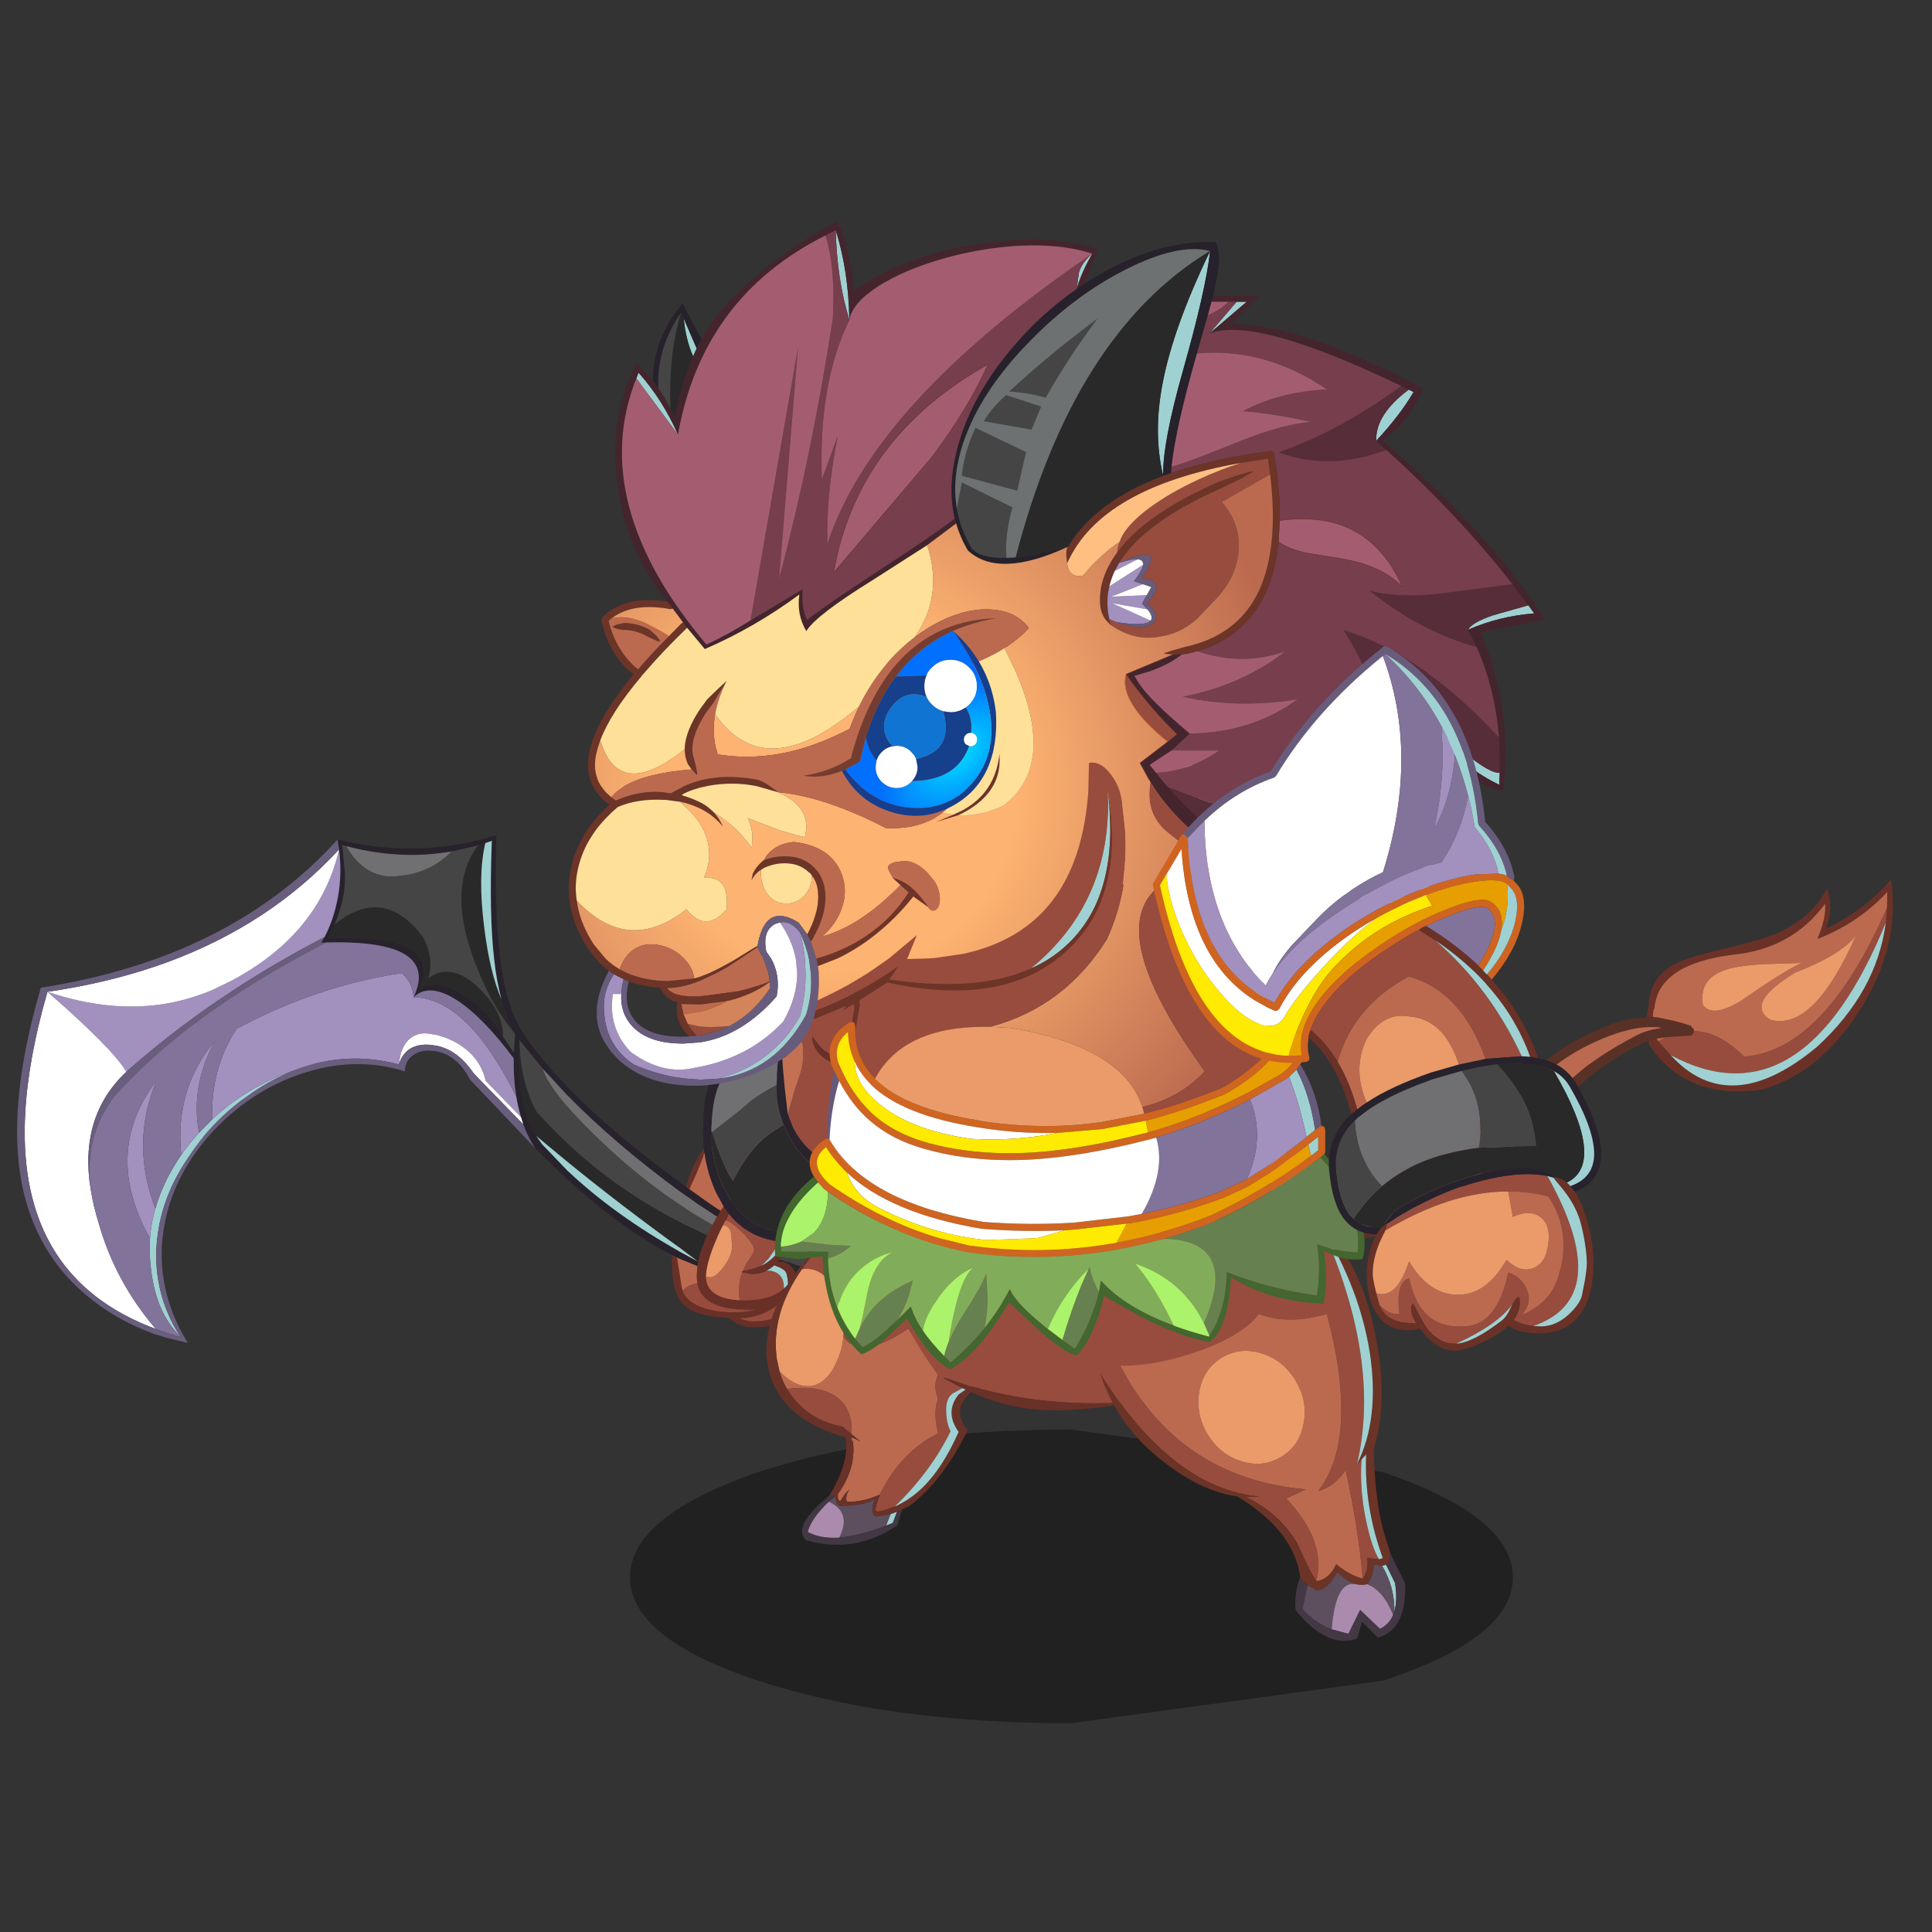 <svg xmlns:ffdec="https://www.free-decompiler.com/flash" xmlns:xlink="http://www.w3.org/1999/xlink" ffdec:objectType="frame" height="90" width="90" xmlns="http://www.w3.org/2000/svg"><rect width="100%" height="100%" fill="#333333" stroke="none"/><use ffdec:characterId="1" height="7.95" transform="matrix(.913 0 0 1.721 29.347 66.593)" width="45.05" xlink:href="#a"/><use ffdec:characterId="3" height="60.95" transform="translate(31.3 51.9) scale(.163)" width="54.2" xlink:href="#b"/><use ffdec:characterId="5" height="152.55" transform="translate(.8 38.9) scale(.163)" width="254.6" xlink:href="#c"/><use ffdec:characterId="7" height="33.15" transform="translate(32.45 55.605) scale(.163)" width="28.7" xlink:href="#d"/><use ffdec:characterId="9" height="93.7" transform="translate(32.75 42.6) scale(.163)" width="73.55" xlink:href="#e"/><use ffdec:characterId="11" height="92.7" transform="translate(35.7 56.85) scale(.163)" width="69.65" xlink:href="#f"/><use ffdec:characterId="13" height="50.9" transform="translate(41.742 57.4) scale(.163)" width="90.9" xlink:href="#g"/><use ffdec:characterId="15" height="88.3" transform="translate(51.25 56.75) scale(.223)" width="63.7" xlink:href="#h"/><use ffdec:characterId="24" height="160.6" transform="matrix(.172 0 0 .168 59.07 30.86)" width="178.4" xlink:href="#i"/><use ffdec:characterId="26" height="133.1" transform="translate(36.1 34.096) scale(.223)" width="123.2" xlink:href="#j"/><use ffdec:characterId="32" height="180.6" transform="translate(26.5 10.3) scale(.223)" width="203.8" xlink:href="#k"/><use ffdec:characterId="34" height="201.35" transform="translate(53.7 30.1) scale(.163)" width="128.15" xlink:href="#l"/><defs><g id="r" fill-rule="evenodd"><path d="M8.95 10.4v-.05l-.05-.05q4.45-7.45 13-9.6 8.55-2 16.45 1.65 8 3.6 12.6 10.95 4.75 7.65 2.6 16.35l-.1.1h.1l.25.95q0 1.8-4.4 6.85l-2.7 2.8-1.2.7q-.7.4-.45.65l-1.2.75-1.1.45.8 1.5.5 1.75.15 2.05q0 2.35-1.7 5.15v.05h-.05l-1.95 2.35q-2.3 1.9-5.65 1.9l-.9-.1q-4.15 3.4-10.3 3.4-3.15 0-5.55-1.4l-1.9-1.3q-8.3-.4-11.75-2.85Q.1 52.3.1 43.75l-.1-1.6.1-1.9h.05l.05.05q.2-3.95 1.35-9.55 1.1-5.8 2.75-10.8l.05.05.1-.5q.25-1.3 1.6-4.4 1.25-2.85 2.15-4l.6-.6.15-.1m43.6 20.1q0-6.1-2.75-13.65-3.35-9.05-11.6-12.3-8.25-3.3-16.5-1-7.4 2.05-12.6 7.9l-.05-.4v.85L7.1 16.8l-2.05 4.5h-.1l.1.05Q3.5 28.1 2.65 32.8q-.9 5.1-1 8.2l-.3-.15.05.2.1.35.7 4.15Q2.65 49 3 50.3l.05.2q.6 1.95 2.95 3.45 4.1 2.7 12 2.7l2.7-.15 1.15-.15.2-.05.8-.15.5-.15.35-.1-1.25.1H20.5l.45-.15 1 .05.75-.1.65.1q10.7-4.2 10.7-6.95 0-1.45-.9-3.05-1.05-1.9-2.65-2.6l-.4-.15v.1Q20.8 42 13.65 47.9q.75-1.1 1.6-2.05l.95-1.05.05-.05q6.4-6.8 14.6-2.7l-.2.25h.45l1.3.2.4.25.2-.2.25-.25.1-.1.7-.4q1.75-.8 4.8-.8 1.8 0 3 .95 2-.95 3.45-2 1.95-1.45 3.4-3.5l3.3-5.2.55-.75M16.1 28.6l.05.05-1 1.9-.7 1.35-.55 1.05-.15.4q1-2.4 2.35-4.75m17.6 15 .2.25q.25.05.65.45l.05.05.05.1.9 1.15.05.05q2.1 3.05 2.1 6.1 0 1.55-1.35 3.35l1.45-.9q4.5-2.85 4.5-6.1 0-5.4-5.85-5.4-1 0-2.2.6l-.1.05-.1.05q-.1.05-.25.15l-.1.05M19.45 58.4q2.05.85 3.7.85 7.05 0 10.6-3.85 2.3-2.5 2.3-4.75l-.45-2.1q-.25 2.4-3.15 4.45l-.5.3-.65.45-.6.3-1.05.95-.6.4-.25.15-1.15.65q-3.9 2.1-8.2 2.1h-.25l.25.1" fill="#693027"/><path d="M3.05 50.5 3 50.3q-.35-1.3-.8-4.75l-.7-4.15-.1-.35-.05-.2.3.15q.1-3.1 1-8.2.85-4.7 2.4-11.45l-.1-.05h.1l2.05-4.5 1.95-4.9v-.85l.05.4q5.2-5.85 12.6-7.9 8.25-2.3 16.5 1 8.25 3.25 11.6 12.3 2.75 7.55 2.75 13.65-1.1.85-1.9 1L47 33.4q-7.05 3.25-12.95 3.25h-.5q-.15 1.5-.95 2.7l-1.75 2.7q-8.2-4.1-14.6 2.7l-.05.05-.95 1.05-1.75.5-1.75.4q-2.6.1-4.6 1.65l-.05-.05-.85.2-.95.35q-1.2.6-2.2 1.55l-.05.05M16.1 28.6q-1.35 2.35-2.35 4.75l.15-.4.55-1.05.7-1.35 1-1.9-.05-.05" fill="#bc6a4f"/><path d="m3.05 50.5.05-.05q1-.95 2.2-1.55l.95-.35.85-.2v.05h.05q2-1.55 4.6-1.65l1.75-.4 1.75-.5q-.85.95-1.6 2.05Q20.8 42 30.1 43.25v-.1l.4.15q1.6.7 2.65 2.6.9 1.6.9 3.05 0 2.75-10.7 6.95l-.65-.1-.75.1-1-.05-.45.15h1.95l1.25-.1-.35.1-.5.15-.8.15-.2.05-1.15.15-2.7.15q-7.9 0-12-2.7-2.35-1.5-2.95-3.45m27.8-8.45 1.75-2.7q.8-1.2.95-2.7h.5q5.9 0 12.95-3.25l3.65-1.9q.8-.15 1.9-1l-.55.75-3.3 5.2q-1.45 2.05-3.4 3.5-1.45 1.05-3.45 2-1.2-.95-3-.95-3.05 0-4.8.8l-.7.4-.1.1-.25.25-.2.2-.4-.25-1.3-.2h-.45l.2-.25M19.45 58.3q4.3 0 8.2-2.1l1.15-.65.25-.15.6-.4 1.05-.95.6-.3.65-.45.5-.3q2.9-2.05 3.15-4.45l.45 2.1q0 2.25-2.3 4.75-3.55 3.85-10.6 3.85-1.65 0-3.7-.85v-.1M33.7 43.6l.1-.05q.15-.1.25-.15l.1-.05.1-.05q1.2-.6 2.2-.6 5.85 0 5.85 5.4 0 3.25-4.5 6.1l-1.45.9q1.35-1.8 1.35-3.35 0-3.05-2.1-6.1l-.05-.05-.9-1.15-.05-.1-.05-.05q-.4-.4-.65-.45l-.2-.25" fill="#984c3d"/></g><g id="s" fill-rule="evenodd"><path d="m251.35 135.25 1.25-4q.2-5.4-3.6-7.95l-2.65-1.3-1.3 1.3q-2.05 1.85-5.35 1.7-2.85-.15-5.35-1.7-2.55-2.35-5.75-3.35l-7-2.3-7.45-2.75-7.8-3.15-6.5-2.8-.55-.3-5-3.3-4.85-3.45q-18.7-13.7-32.3-27.6l-7.05-7.65-.3-.35-6.3-7.75q-.75 18.2 4.85 27.45l1.65 2.35 7.15 7.45q13.35 12.65 32.3 23.3l4.9 2.65 4.05 1.55q5.15 1.45 10.45 2.15 7.45.9 13.35 3.5 4.6 2 6.95 4.65l.25-.45h.05q4.95 7.75-7.75 18.4l-.3.2q23.5.15 29.95-16.5M91.55 1.3q14.5 3.45 28.25 2.2 8.7-.8 17.15-3.5-.6 21.45 1 34.6 1.7 14.25 6.35 21.55 4.9 7.5 12.85 15.75 12.45 12.85 32.3 27.4l7.85 5.6q2.95 2.1 6.15 3.9 3.7 2 7.55 3.3l5.3 1.8 7.3 2.65 9.2 3.4.4.2.45-.05q1.95 2.9 5.4 2.9l1.55-.25 3.5-1.45 1.9-1.2 3.65 1q4.15 2.2 4.95 8.95-2.7 12.3-12 17.95-9.05 5.45-24 4.35 5.95-6.75 8-10.3 2.4-4.25.85-6.55l.1-.05-2.7-1.6q-7.6-4.7-16.25-6.2-7.25-1.3-13.9-4.35l-5.25-2.15-1.15-.55-.15-.05-1.05-.55q-14.3-7.35-29.95-21.7-4.5-4.15-9.15-8.85-2-3.1-3.35-6.75l-.65-2.05q-.85-2.8-1.35-5.85-.85-5.1-.75-11-8.85-11.85-16.3-16.65-3.2-2.05-5.8-2.55-3.9-.8-6.5 1.75 7.75-16.5-24.95-15.65l-1.45.05.95-1.6q2.1-4.05 3.25-8.75 1.95-7.85.9-16.25V4.1l-.45-2.8m40.2 1.65L124.2 4.7l-4.4.6Q107.15 6.65 94 3.15l-1.1-.3.8 8.1q.1 4.3-.75 7.8-.9 3.75-2.2 6.8l-2 3.9q17.15-.65 23.5 3.05 6.35 3.7 2.4 12.15 2.1-2.05 5.15-1.9 3.25.15 7.5 2.8 7 4.4 11.5 11.95l.4.65 2.75 4.05.35-5.35v-.05q-2.4-4.1-3.9-9.9-1.4-5.1-2.1-11.55-1.45-12.75-.65-33.7l-1.85.65-2.05.65" fill="#27222c"/><path d="m246.35 122-.65 1.3q-.75 1-2.3 1.75-2.25 1.1-4.45 1.1-1.55 0-4.3-1.6l-2.15-1.25q-1.3-1.05-2.7-1.5l-4.25-1.3-8.5-2.85-8.25-3-5.2-1.45q-2.2-.5-4.25-1.5l-.85-.45-4.85-2.85-4.2-2.7q-11.75-7.75-22.9-18.45-5.65-5.4-9.4-9.7-5.8-6.7-7.05-10.9l7.05 7.65q13.6 13.9 32.3 27.6l4.85 3.45 5 3.3.55.3 6.5 2.8 7.8 3.15 7.45 2.75 7 2.3q3.2 1 5.75 3.35 2.5 1.55 5.35 1.7 3.3.15 5.35-1.7l1.3-1.3M94 3.15q13.15 3.5 25.8 2.15l4.4-.6q-2.05 2.05-4.4 3.55-5.8 3.6-13.5 3.6-7.65-.5-12.3-8.7" fill="#706f71"/><path d="m251.35 135.25.15-3.5-.05-1.85-.75-1.85-1.35-1.5q-1.15-1-1.55-1-.65 0-3.5 1.65-2.9 1.65-5.6 1.65-2.55 0-4.4-.85l-2.45-1.5-.85-.6.1.5-.45-.2-1.15-.35q-1.5-.9-2.5-1.2l-2.7-1.25-.2-.1-27.1-9v-.1l-7.55-3.55q-18-9.15-32.3-22.6-4.55-4.3-8.75-9-4.65-8.4-4.9-20.5l6.3 7.75.3.35q1.25 4.2 7.05 10.9 3.75 4.3 9.4 9.7 11.15 10.7 22.9 18.45l4.2 2.7 4.85 2.85.85.45q2.05 1 4.25 1.5l5.2 1.45 8.25 3 8.5 2.85 4.25 1.3q1.4.45 2.7 1.5l2.15 1.25q2.75 1.6 4.3 1.6 2.2 0 4.45-1.1 1.55-.75 2.3-1.75l.65-1.3 2.65 1.3q3.8 2.55 3.6 7.95l-1.25 4M124.2 4.7l7.55-1.75q-10.6 13.95 2.35 41 3.4 7.05 8.2 12.85v.05l-.35 5.35-2.75-4.05-.4-.65q.1-7.35-7.5-14.35-6.2-5.6-11.5-3.5-1.15.45-2.3 1.3 1.6-6-1.5-11.7-11.2-15.05-25.25-3.7 1.3-3.05 2.2-6.8.85-3.5.75-7.8l-.8-8.1 1.1.3q4.65 8.2 12.3 8.7 7.7 0 13.5-3.6 2.35-1.5 4.4-3.55" fill="#454545"/><path d="m197 114.3 27.1 9 .2.1 2.7 1.25q1 .3 2.5 1.2l1.15.35.45.2-.1-.5.85.6 2.45 1.5q1.85.85 4.4.85 2.7 0 5.6-1.65 2.85-1.65 3.5-1.65.4 0 1.55 1l1.35 1.5.75 1.85.05 1.85-.15 3.5q-6.45 16.65-29.95 16.5l.3-.2q3.7-1.4 6.1-4.4l2.8-3.25q1.4-2 1.4-4.35 0-2.05-.5-3.4-.55-1.55-2.05-3.05v.05h-.05l-.25.45q-2.35-2.65-6.95-4.65-5.9-2.6-13.35-3.5-5.3-.7-10.45-2.15l-4.05-1.55-4.9-3.7q-17.15-12.4-32.3-24.75l-8.8-7.3q-5.6-9.25-4.85-27.45.25 12.1 4.9 20.5 4.2 4.7 8.75 9 14.3 13.45 32.3 22.6l7.55 3.55-.05.1h.05M131.75 2.95l2.05-.65q-2.2 9.2-.35 23.85 1.6 13.1 4.95 20.75 1.5 5.8 3.9 9.9-4.8-5.8-8.2-12.85-12.95-27.05-2.35-41m7.05 54.55q-4.5-7.55-11.5-11.95-4.25-2.65-7.5-2.8-3.05-.15-5.15 1.9 3.95-8.45-2.4-12.15-6.35-3.7-23.5-3.05l2-3.9Q104.8 14.2 116 29.25q3.1 5.7 1.5 11.7 1.15-.85 2.3-1.3 5.3-2.1 11.5 3.5 7.6 7 7.5 14.35" fill="#292929"/><path d="m194.35 121.75-4.9-2.65q-18.95-10.65-32.3-23.3L150 88.35 148.35 86l8.8 7.3q15.15 12.35 32.3 24.75l4.9 3.7m35.1 11.4v-.05q1.5 1.5 2.05 3.05.5 1.35.5 3.4 0 2.35-1.4 4.35l-2.8 3.25q-2.4 3-6.1 4.4 12.7-10.65 7.75-18.4M133.8 2.3l1.85-.65q-.8 20.95.65 33.7.7 6.45 2.1 11.55-3.35-7.65-4.95-20.75-1.85-14.65.35-23.85m-78 78.9 1.9-1.7q4.6-3.95 9.7-6.9t10.65-4.95v.05q-5.4 2.25-10.65 5.8L64 75.9q-7.15 5.45-11.95 11.85-5.1 6.7-7.8 12.5L43 103.2q-2 5.1-2.8 10.7-1.15 7.9.55 15.55.8 3.65 2.25 7.05 1.5 3.6 3.7 6.95-2.1-2.15-3.7-4.65-1.75-2.75-2.85-6-1.7-4.9-2.2-11.85-.2-2.85 0-5.7.3-4.25 1.55-8.5 1.15-4.05 3.15-8.15l.35-.7q1.75-3.35 3.9-6.5 2.3-3.3 5.1-6.35l3.8-3.85" fill="#a0d1d2"/><path d="M92 4.15q1.05 8.4-.9 16.25-1.15 4.7-3.25 8.75Q74.25 36.2 62 44.2q-9.95 6.5-19 13.6-6.1 4.8-11.8 9.85Q27.35 61.1 8.65 44.8 26.9 50.95 43 48.1q6.65-1.2 12.95-3.9l5.25-2.55Q86.4 28.3 92 4.15m50.65 70.65q.5 3.05 1.35 5.85l-10.1-10.4q-1.15-4.95-4.8-8.3-2.85-2.6-6.85-4.1l-2.45-.75-3.1-.45q-3.55 0-5.6 2.75-1.6 2.2-1.95 5.9l-.1.25q-15-4-29.45 1.55l-1.55.55q-5.55 2-10.65 4.95-5.1 2.95-9.7 6.9l-1.9 1.7q-.65-14.15 6.9-25.85l4.7-2.4q20.95-10.3 42.5-13.5 3.15 2.7 3.4 6.9 3.3.05 6.5 1.4 11.9 4.9 22.85 27.05M52 85.05q-2.8 3.05-5.1 6.35-1.95-18.65 9.5-32.45-6.95 13.2-4.4 26.1m-12.5 21.7q-1.25 4.25-1.55 8.5-13.7-24.45 1.8-45-7.4 17.95-.25 36.5" fill="#a290bf"/><path d="M92 4.1v.05q-5.6 24.15-30.8 37.5l-5.25 2.55q-6.3 2.7-12.95 3.9-16.1 2.85-34.35-3.3l3.85-.6q16.35-2.7 30.5-7.9Q72.25 25.5 92 4.1m52 76.55.65 2.05-14.15-14.55q-4.55-6.75-10.7-7.95l-1.75-.25q-6.85-.55-8.9 5.35.35-3.7 1.95-5.9 2.05-2.75 5.6-2.75l3.1.45 2.45.75q4 1.5 6.85 4.1 3.65 3.35 4.8 8.3l10.1 10.4M8.65 44.8q18.7 16.3 22.55 22.85Q17.65 80.4 21 101.2q.75 4.8 2.4 10.05 4.65 16.35 16.2 29.9-53.05-19.7-30.95-96.35" fill="#fff"/><path d="m148 89.45-18.6-19.6q-3.6-6.95-9.6-8.05l-1.85-.2q-3.05-.1-5.05 1.5-2.1 1.65-2.1 4.45-14.3-4.55-29.95.8-7.2 2.45-13.45 6.6-6.65 4.35-12.2 10.55-9 10.1-12.2 21.9-.75 2.8-1.2 5.7-1.45 9.75 1.2 19.1 1.85 6.6 5.75 12.95l-4.9-1.2-.85-.2-3.85-1.15q-11.2-4.15-19.4-11.1-10.6-8.9-15.55-21.8-9.5-24.6 2.4-65.5l.15-.55q19.7-3.1 36.25-9.5Q72.05 22.85 91.55 1.3L92 4.1Q72.25 25.5 43 36.3q-14.15 5.2-30.5 7.9l-3.85.6q-22.1 76.65 30.95 96.35l3.4 1.2 3.7 1.1q-2.2-3.35-3.7-6.95-1.45-3.4-2.25-7.05-1.7-7.65-.55-15.55.8-5.6 2.8-10.7l1.25-2.95q2.7-5.8 7.8-12.5 4.8-6.4 11.95-11.85l3.4-2.4q5.25-3.55 10.65-5.8l1.55-.6q14.45-5.55 29.45-1.55l.1-.25q2.05-5.9 8.9-5.35l1.75.25q6.15 1.2 10.7 7.95l14.15 14.55q1.35 3.65 3.35 6.75m-60.15-60.3-.95 1.6 1.45-.05q-12.8 6.55-23.65 13.5Q52.7 51.85 43 60q-8.5 7.15-15.2 14.65-8.75 11.4-6.8 26.55-3.35-20.8 10.2-33.55Q36.9 62.6 43 57.8q9.05-7.1 19-13.6 12.25-8 25.85-15.05" fill="#6a5e7e"/><path d="M88.35 30.7q32.7-.85 24.95 15.65 2.6-2.55 6.5-1.75 2.6.5 5.8 2.55 7.45 4.8 16.3 16.65-.1 5.9.75 11-10.95-22.15-22.85-27.05-3.2-1.35-6.5-1.4-.25-4.2-3.4-6.9-21.55 3.2-42.5 13.5l-4.7 2.4q-7.55 11.7-6.9 25.85L52 85.05q-2.55-12.9 4.4-26.1-11.45 13.8-9.5 32.45-2.15 3.15-3.9 6.5l-.35.7q-2 4.1-3.15 8.15-7.15-18.55.25-36.5-15.5 20.55-1.8 45-.2 2.85 0 5.7.5 6.95 2.2 11.85 1.1 3.25 2.85 6 1.6 2.5 3.7 4.65l-3.7-1.1-3.4-1.2q-11.55-13.55-16.2-29.9Q21.75 106 21 101.2q-1.95-15.15 6.8-26.55Q34.5 67.15 43 60q9.7-8.15 21.7-15.8 10.85-6.95 23.65-13.5" fill="#82739b"/></g><g id="t" fill-rule="evenodd"><path d="M8.25 4.05 9.1 2.4l.15-.25.1.1 4.6-3.7q1.8-1.45 3.6-2.2h.1q2.85.1 5.55 1.05l1.45.55V.5q0 4.6-.45 6.85l-.65 2.6h-.05l-.15.5-.05.05-.9 1.75-1.75 2.55L19 16.5l-.6.5-1.6.65-3.65.9 1.1-2.3q2.2-3.05 2.2-3.65 0-1.8-3.5-5.2-3.15-3.05-4.7-3.35m4.8 14.75 2.7.5q2.3 0 4.2-.9h1.3q1.9.4 2.8 1.6l.4.65q.5 1.05.5 2.5v.35l-.35.35q-4 3-10.65 3l-1.45-.05h-.15l-.25-1.15-.05-1.4q0-2.85 1-5.45" fill="#984c3d" transform="translate(0 3.65)"/><path d="M17.55-3.65q-1.8.75-3.6 2.2l-4.6 3.7-.1-.1-.15.25-.85 1.65-.7 1.35L7 6.45q-4.3 9-4.3 13.6 0 2.75 2 4.45 2.45 2.05 7.65 2.3h.15l1.45.05q6.65 0 10.65-3l.35-.35 1.15-1.2v-.25l-.1-1.4-.2-.9q-.15-1.15-1.05-1.7l-.7-.45-.7-.3-1.15-.45q-1.05.95-2.25 1.55-1.9.9-4.2.9l-2.7-.5-.2-.2.3-.05 3.65-.9 1.6-.65q3.4-1.65 5.2-4.55l.95-2.4h-.15q1.2-4.45 1.15-11.6 1.3.8 2.3 2.05.95 1.15.4 2.65-.95 2.7-1.3 5.3l-.45 1.75-.05-.05-.1.35q-.65 1.75-2.05 3.9l-1.15 1.5.9-.1q1 0 1.85.45l.65.4 1.15 1.25.55 1.15.35 1.6.1 1.5q0 .65-.55 1.6l-.3.55q-.8 1.15-2.3 2.2l-.5.3-.65.45-.6.3-.25.3-2.2.75-4.4.65-.95.2-.45.05h-1.6l-2.45-.1h-.05q-6.65-.5-9.5-3.75-1.4-1.6-1.75-3.8l-.2-1.9.25-3.05.25-1.4.05-.15q.75-3.45 2.6-7.4l1.55-3 .95-1.75.25-.35L7 1.05 7.05 1 7.2.7l.1-.1.15-.2.25-.4.05.05Q9.45-1.9 12.1-2.8q2.7-.95 5.45-.85" fill="#693027" transform="translate(0 3.65)"/><path d="M25.55-1.55q.05 7.15-1.15 11.6h.15l-.95 2.4q-1.8 2.9-5.2 4.55l.6-.5 1.65-1.7 1.75-2.55.9-1.75.05-.05.15-.5h.05l.65-2.6q.45-2.25.45-6.85v-2.55l.9.5m-5.6 19.95q1.2-.6 2.25-1.55l1.15.45.7.3.7.45q.9.55 1.05 1.7l.2.9.1 1.4v.25l-1.15 1.2v-.35q0-1.45-.5-2.5l-.4-.65q-.9-1.2-2.8-1.6h-1.3" fill="#a0d1d2" transform="translate(0 3.65)"/><path d="m13.15 18.55-.3.05.2.2q-1 2.6-1 5.45l.05 1.4.25 1.15q-5.2-.25-7.65-2.3-2-1.7-2-4.45l1.05.15q1.95 0 4.2-3.2 2.2-3.1 2.2-5.6l-.3-3.75q-.55-2-2.1-2.25h-.2l.7-1.35q1.55.3 4.7 3.35 3.5 3.4 3.5 5.2 0 .6-2.2 3.65l-1.1 2.3" fill="#bc6a4f" transform="translate(0 3.65)"/><path d="M2.7 20.05q0-4.6 4.3-13.6l.55-1.05h.2q1.55.25 2.1 2.25l.3 3.75q0 2.5-2.2 5.6-2.25 3.2-4.2 3.2l-1.05-.15" fill="#ea9b69" transform="translate(0 3.65)"/></g><g id="u" fill-rule="evenodd"><path d="M23.75 29.5q.25-5.85 1.95-10.9 2.65-7.75 8.35-11.55.1-.15.15.05 1.4-1.2 4.15-2.8l1.55-.9Q48-1 54 .3q5.5 1.15 9.5 4 4.3 3.05 6.8 8.1 3.25 6.5 3.25 15.35 0 8.1-5.95 19.25-5.35 10.05-9.75 11.3l-1.9 1.85-1.2 1.2q-1.2 1.4-2.45 3.25l-.7 1.1-.05.1-.25.4-2.1 3.65-.3.5h-.8l-.05-.1q0-3.75 5.15-10l.1-.1 2.7-3q.45-1.4 2.55-3.3l4.05-3.75q1.2-1.45 2.3-3.7l1.75-3.8q2.1-4.2 3.1-7.6 1.1-3.8 1.1-7.45 0-10.95-6.05-18.25-2.7-3.25-5.9-5-3.6-1.95-7.8-1.95-5.5 0-9.9 1.95-1.2.55-2.3 1.2-2.6 1.55-5.8 3.85L31.5 12q-3 4.95-4.05 9.15-.45 1.7-1.35 8.55l-.5 3.3v.3l-.65 3.95-.1.55-.2.7Q23.9 41 23 41l-.35-.1-.4-.15-.1-.6.7-2.45q.45-1.45.85-6.15l.05-.1-.05-.2.05-1.75m7.45 5.85.05-.4.05-.05 1.9 2.5q1.6 1.85 3.8 2.75l5.4 2.25q3.7 1.45 3.7 2.25t-1.1.8q-.9 0-5-1.7-4.25-1.75-5.45-2.7-1.5-1.2-2.4-2.7-.95-1.6-.95-3" fill="#693027"/><path d="m24.85 37.8.1-.55.65-3.95V33l.5-3.3q.9-6.85 1.35-8.55 1.05-4.2 4.05-9.15l1.6-2.65q3.2-2.3 5.8-3.85 1.1-.65 2.3-1.2 4.4-1.95 9.9-1.95 4.2 0 7.8 1.95 3.2 1.75 5.9 5 6.05 7.3 6.05 18.25 0 3.65-1.1 7.45-1 3.4-3.1 7.6l-1.75 3.8q-1.1 2.25-2.3 3.7l-4.05 3.75q-2.1 1.9-2.55 3.3l-2.7 3-.1.1q-5.15 6.25-5.15 10l.05.1.05.05-1.1.8q-1.9 1.4-5.55 1.4-3.3 0-6.95-2.25l-2.2-1.5q-4.6-3.5-6.95-8.7L24.2 57l.55-1.7 1.45-5.15 1.7-5q.7-2.35.7-4.9v-2.1q-.15-2-.9-2-2 1-2.85 1.65m6.35-2.45q0 1.4.95 3 .9 1.5 2.4 2.7 1.2.95 5.45 2.7 4.1 1.7 5 1.7 1.1 0 1.1-.8t-3.7-2.25L37 40.15q-2.2-.9-3.8-2.75l-1.9-2.5-.05.05-.05.4" fill="#984c3d"/><path d="m52.3 64.6.4.35q1.1 1.15 1.1 3.15l.1 4.05q0 4.35-5.3 10.65l-3.8 4-.9.75q-1.1.85-1.9 1-1.45.9-3.65 1.9Q31.3 93.7 25.4 93.7h-.7l-1.9-.1-1.05-.1Q12.9 92.35 7.5 85.7l-1.55-2.15-2.2-4Q1.2 73.95.4 68.1l-.1-.7Q0 64.95 0 62.45l.05-2.3q.05-3.8.4-6.3.7-5.15 2.6-8.05 4.15-6.25 6.5-8.75l.95-.95q1.9-1.9 4-3.2 1-1.15 7.3-3.2l1.95-.2-.05 1.75.05.2-.05.1-1.3.45-4.85 2.2-3.35 1.9-3.7 4.05q-3.8 4.3-5.4 7.35-2.4 4.65-2.65 12.65l-.05.5-.05 1.05v1q0 8.15 3.8 15.9l1.6 2.8 1.1 1.6q5.55 7.3 14.9 7.9l1.2.05h.55q6.6 0 13.25-3 1.2-.65 2.2-1.15l1.3-1.3 4.05-3.8q5.45-5.7 5.85-11.35v-.85l-.25-2.2-.3-1.45v-.15l.7-1.1M22.85 37.7l-.7 2.45.1.6.4.15q.05 2 .65 8.2l.9 7.85V57l1.2 3.15q2.35 5.2 6.95 8.7l2.2 1.5q3.65 2.25 6.95 2.25 3.65 0 5.55-1.4l1.1-.8.45.5.3-.55.3-.5.65.5.15.6q0 1.1-2.4 2.4-2.7 1.45-6 1.45-6.85 0-11.75-4.45-2.5-2.25-4.45-5.6-1.4-2.3-2.25-4.6l-.05-.05-.05-.05q-2-5-2-9.85v-1.75q.05-3.35.25-5.45.35-3.3 1.4-7.5h.15v2.2" fill="#28232d"/><path d="m49.2 69.85 2.1-3.65.25-.4.05.05.3 1.45.25 2.2v.85Q51.75 76 46.3 81.7l-4.05 3.8-1.3 1.3q-1 .5-2.2 1.15-6.65 3-13.25 3h-.55l-1.2-.05q-9.35-.6-14.9-7.9l-1.1-1.6-1.6-2.8q-3.8-7.75-3.8-15.9v-1l.2.6q4.2 11.9 6.05 13.75 1.5-3.1 3.25-5.7 2.35-3.5 5.15-6.05 2.25-2.05 6-4.15l.1-.05.05.05q.85 2.3 2.25 4.6 1.95 3.35 4.45 5.6 4.9 4.45 11.75 4.45 3.3 0 6-1.45 2.4-1.3 2.4-2.4l-.15-.6-.65-.5" fill="#292929"/><path d="M23.7 31.55q-.4 4.7-.85 6.15v-2.2h-.15q-1.05 4.2-1.4 7.5-.2 2.1-.25 5.45v.25l-3 1.7q-3.4 2-5.35 3.75l-2.2 1.9-3.7 2.9-1.55 1.2Q3.3 61.6 2.55 62.3l-.2-.6.05-1.05.05-.5q.25-8 2.65-12.65 1.6-3.05 5.4-7.35l3.7-4.05 3.35-1.9L22.4 32l1.3-.45" fill="#706f71"/><path d="m23.1 60.1-.1.05q-3.75 2.1-6 4.15-2.8 2.55-5.15 6.05-1.75 2.6-3.25 5.7Q6.75 74.2 2.55 62.3q.75-.7 2.7-2.15l1.55-1.2 3.7-2.9 2.2-1.9q1.95-1.75 5.35-3.75l3-1.7v1.5q0 4.85 2 9.85l.05.05" fill="#454545"/><path d="m22.65 40.9.35.1q.9 0 1.65-2.5l.2-.7q.85-.65 2.85-1.65.75 0 .9 2v2.1q0 2.55-.7 4.9l-1.7 5-1.45 5.15-.55 1.7v-.05l-.9-7.85q-.6-6.2-.65-8.2" fill="#c37152"/></g><g id="v" fill-rule="evenodd"><path d="M17.8 4.85Q24.8-.2 33.95 0q11.45.25 21.9 8.2Q66 16 68.8 26.1q1.45 5.25.4 9.85-1.25 3.9-6.4 8.3l-.25.15-9.3 5.05q-2.1 1.5-1.85 5.55.15 3.2 1.25 5.25-5.75 11.7-16 21.55-2.05.85-4.25 1.35-1.25.3-1.2-.65 0-.65 1.2-4.1 5.85-12.05 16.65-17.55-1.45-6.05 0-9.9-1.5-3.75 0-6.8l-8.5-13.2Q27.15 40.1 22 33.35q.45-5.05-1.45-10.7-3.25-9.7-10.4-8.7 3.15-4.55 7.65-9.1M5.9 48.15Q14.65 47 19.55 50.1q5.25 3.35 4.8 11l-2.6-2.15q-7.65-1.4-12.65-6.6-1.9-1.95-3.2-4.2" fill="#984c3d"/><path d="M22 33.35q5.15 6.75 18.55-2.4l8.5 13.2q-1.5 3.05 0 6.8-1.45 3.85 0 9.9-10.8 5.5-16.65 17.55-4.95 2.2-9.45 2-.45-1.95.85-3.55-1.7 1.55-2.55 3.25-1 .3-.8-1.95 5.2-7.15 4.3-14.9-1.65-2.25 2.2 0l-2.6-2.15q.45-7.65-4.8-11-4.9-3.1-13.65-1.95-1.4-2.35-2.15-5 5 5 9.45 4.1 4.55-.95 7.35-7.9 1.2-2.9 1.45-6" fill="#bc6a4f"/><path d="M10.15 13.95q7.15-1 10.4 8.7 1.9 5.65 1.45 10.7-.25 3.1-1.45 6-2.8 6.95-7.35 7.9-4.45.9-9.45-4.1L3 39.7q-1.85-12.8 7.15-25.75" fill="#ea9b69"/><path d="M69.2 35.95q-1.2 5-5.45 9.2-12.7 7.4-6.2 14.8-7.15 14.5-16.6 21.6l-2.2 1.15-1.4.6-.85.3-1 .35-3.75.65q-1.1.2-1.4-1.2-.3-1.5.65-3.75-3.15 1.95-9.95 1.95-1.1-.25-1.4-2.85h-1.7q6.05-9.95 4.6-16.8Q4 56.8.65 42.65-2.8 27.9 12.35 9.95q2.55-3 5.45-5.1-4.5 4.55-7.65 9.1Q1.15 26.9 3 39.7l.75 3.45q.75 2.65 2.15 5 1.3 2.25 3.2 4.2 5 5.2 12.65 6.6l2.6 2.15 2.6 2.15q-3.85-2.25-2.2 0 .9 7.75-4.3 14.9-.2 2.25.8 1.95.85-1.7 2.55-3.25-1.3 1.6-.85 3.55 4.5.2 9.45-2-1.2 3.45-1.2 4.1-.05.95 1.2.65 2.2-.5 4.25-1.35 4.15-1.8 7.75-5.2 5.95-5.7 10.55-16.15-4.05-5.65 0-10.7l7.6-5.35.25-.15q5.15-4.4 6.4-8.3" fill="#693228"/><path d="M36.65 81.8q10.25-9.85 16-21.55-1.1-2.05-1.25-5.25-.25-4.05 1.85-5.55l9.3-5.05-7.6 5.35q-4.05 5.05 0 10.7Q50.35 70.9 44.4 76.6q-3.6 3.4-7.75 5.2m-1.15 2.15 1-.35.85-.3-1.2 3.15-1.95.8 1.3-3.3" fill="#a0d1d2"/><path d="M19.65 78.75q.3 2.6 1.4 2.85 6.8 0 9.95-1.95-.95 2.25-.65 3.75.3 1.4 1.4 1.2l3.75-.65-1.3 3.3q-7.7 2.95-13.35 3.4 3.65-7.2-3-10.25l1.8-1.65" fill="#5e4f5f"/><path d="m38.75 82.7-1.3 4.45q-12.05 8.2-26.1 4.3-4.2-4 6.6-12.7h1.7l-1.8 1.65q-5.15 4.95-6 8.65 3.6 1.95 9 1.6 5.65-.45 13.35-3.4l1.95-.8 1.2-3.15 1.4-.6" fill="#423843"/><path d="M20.85 90.65q-5.4.35-9-1.6.85-3.7 6-8.65 6.65 3.05 3 10.25" fill="#aa8bad"/></g><g id="w" fill-rule="evenodd"><path d="m13.45 41.5-1.5-.7Q-12 8.6 11.95 0h76.6q5.15 20.75-1.35 33.35-5.15 10-17.65 14.85l-1.35.3q-29.15 2.1-53.15-6.55l-1.6-.45" fill="#984c3d" transform="translate(.05)"/><path d="m13.45 41.5 1.6.45q24 8.65 53.15 6.55-18.95 3.5-31.05 1.85-11.45-1.6-23.75-8.7l.05-.15" fill="#693127" transform="translate(.05)"/></g><g id="x" fill-rule="evenodd"><path d="M54.85 75.3Q54 65.1 51.3 52.6q-2.6 3.65-5.7 4.35 8.55-11.2 1.75-36.95-8.25 2.35-14.2 0-3.15 4.25-12.3 7.65-8.95 3.25-16.6 3.15 12.25 23.5 38.7 25.85l-4.1 1.9q8.45 8.9 6.3 17.25-1.2-1.6-4-7.9-3.7-6.25-10.7-9.65l2.85-.1Q15.1 56.5 0 32.4-.35-7.7 46.3 1.85 58.75 29.7 53.65 51.4l.95-1q-.45 6.2.95 12.8 1.2 5.65 2.7 8.05L55.8 71q.4 2.45-.95 4.3" fill="#984c3d"/><path d="M54.85 75.3q1.35-1.85.95-4.3l2.45.25.8-.25q-3.9-10.6-3.5-21.65l-.95 1.05-.95 1q4.75-9.45 2.7-23.15-2.1-13.5-10.05-26.4 8 7.05 11.1 22.05 2.95 14.1-.25 24.3.25 12.7 2.9 19.85l.55 2-.05 1.3q-.25.75-.8 1.05l-.85.2-1.75-.3q-.05 2.55-1.35 4.15-1.1.3-2.35 0-1.85-.55-3.9-2.55-2.15 3.9-4.35 3.75l-1.85-1q-1.1-.7-1.55-1.65-1.3-9.75-13.2-16.9-6.85-.9-14.35-6.45Q3.7 43.9 0 32.4q15.1 24.1 33.3 25.75l-2.85.1q7 3.4 10.7 9.65 2.8 6.3 4 7.9 2.65-.3 4.15-3.55 2.7 2.25 5.55 3.05" fill="#6c3327"/><path d="M58.25 71.25q-1.5-2.4-2.7-8.05-1.4-6.6-.95-12.8l.95-1.05q-.4 11.05 3.5 21.65l-.8.25m-4.6-19.85q5.1-21.7-7.35-49.55 7.95 12.9 10.05 26.4 2.05 13.7-2.7 23.15m5.25 21.2.85-.2 1.85 3.8q.55 3.6-.15 5.95.1-5-2.55-9.55" fill="#a0d1d2"/><path d="M25.55 29.05q-3.85 2.25-4.8 6.9-.9 4.65 1.55 8.95 2.5 4.3 6.95 5.8 4.55 1.5 8.4-.75 3.9-2.25 4.8-6.85 1-4.65-1.5-8.95-2.5-4.35-7-5.85t-8.4.75m19.6 46.75q2.15-8.35-6.3-17.25l4.1-1.9Q16.5 54.3 4.25 30.8q7.65.1 16.6-3.15Q30 24.25 33.15 20q5.95 2.35 14.2 0 6.8 25.75-1.75 36.95 3.1-.7 5.7-4.35 2.7 12.5 3.55 22.7-2.85-.8-5.55-3.05-1.5 3.25-4.15 3.55" fill="#bc6a4f"/><path d="M25.55 29.05q3.9-2.25 8.4-.75t7 5.85q2.5 4.3 1.5 8.95-.9 4.6-4.8 6.85-3.85 2.25-8.4.75-4.45-1.5-6.95-5.8-2.45-4.3-1.55-8.95.95-4.65 4.8-6.9" fill="#ea9b69"/><path d="m60.6 70.05 3.1 6.2Q64.05 86 58 87.6l-3.3-3.3-1 3.5q-6.2 2.25-12.85-5.9-.4-3.55.95-6.9.45.95 1.55 1.65l-1.1 4.95q2.55 2.9 6.1 4.25l3.5.95 2.45-5 4.15 3.95q1.9-.9 2.75-2.9l.25-.7q.7-2.35.15-5.95l-1.85-3.8q.55-.3.8-1.05l.05-1.3" fill="#433844"/><path d="M55.8 76.45q1.3-1.6 1.35-4.15l1.75.3q2.65 4.55 2.55 9.55l-.25.7q-2.05-5.1-5.4-6.4m-12.45.2 1.85 1q2.2.15 4.35-3.75 2.05 2 3.9 2.55-4.25-.95-5.1 9.4-3.55-1.35-6.1-4.25l1.1-4.95" fill="#5e4f5f"/><path d="M53.45 76.45q1.25.3 2.35 0 3.35 1.3 5.4 6.4-.85 2-2.75 2.9L54.3 81.8l-2.45 5-3.5-.95q.85-10.35 5.1-9.4" fill="#aa8bad"/></g><g id="i" transform="translate(-8.25 61.85)"><use ffdec:characterId="17" height="76.1" transform="rotate(30.808 111.642 247.177) scale(.999)" width="51.65" xlink:href="#m"/><use ffdec:characterId="18" height="62.1" transform="translate(8.3 36.45)" width="115.35" xlink:href="#n"/></g><g id="y" fill-rule="evenodd"><path d="m43.4 7.2-2.15-3.7Q38.9 15 31.65 24.4q-.9-6.3-3.2-9.5-1.3 15.25-14 24.8-16.15 12.55-11 23.6l.2.35-.15.1q.75 2.35 3.15 5.1l1.2 1.35v.05l.1.05 1.25.55 4.8 1.6Q36.95 79.7 46.95 50q6.05-21.3-1.7-39.05L43.4 7.2M32.15 20.8q6.35-9.65 8.2-20.8 11.8 14.55 11.3 35.8-.5 20.3-11.3 32-15.8 13.1-32.15 5.5l-.85-.4-.45-.95-.25-.3v.1L5.1 70.1q-2.05-2.6-3.2-6.3-3.45-6.3-.65-12.25 1.95-4 9.35-11.15 8.35-8.05 11.35-12.5 5.35-8 4.8-16.9 4.35 3.6 5.4 9.8" fill="#6b3127"/><path d="m43.4 7.2 1.85 3.75q9.55 60-31.25 61.5l-4.8-1.6q6.35-12.45 22.15-8.25Q49.2 49.9 43.4 7.2" fill="#984c3d"/><path d="m9.2 70.85-1.25-.55-.1-.05v-.05l-1.2-1.35q-2.4-2.75-3.15-5.1l.15-.1-.2-.35q-5.15-11.05 11-23.6 12.7-9.55 14-24.8 2.3 3.2 3.2 9.5 7.25-9.4 9.6-20.9l2.15 3.7q5.8 42.7-12.05 55.4-15.8-4.2-22.15 8.25M23.1 37.6q-4.75 3.15-7.2 5.55Q9.15 49.7 14.35 56q4.15 1.95 8.5-6.6 5.05-11.7 8.5-17.1l-8.25 5.3m8.15-2.1q-7.4 14.4.9 14.7 11.8-3.15 8-32.1-.65 6.65-8.9 17.4" fill="#bc6a4f"/><path d="m23.1 37.6 8.25-5.3q-3.45 5.4-8.5 17.1-4.35 8.55-8.5 6.6-5.2-6.3 1.55-12.85 2.45-2.4 7.2-5.55m8.15-2.1q8.25-10.75 8.9-17.4 3.8 28.95-8 32.1-8.3-.3-.9-14.7" fill="#ea9b69"/><path d="M45.25 10.95Q53 28.7 46.95 50 36.95 79.7 14 72.45q40.8-1.5 31.25-61.5" fill="#a0d1d2"/></g><g id="n" fill-rule="evenodd"><path d="m8.6 70.9-.05-.05q-.5-1 .05-1.65.2-.25.6-.25.7-.05 1.85.7l1.4 1.35 1.85 1.05q5.1 2.25 9.7 3.2 7.55 1.6 11.8 1.65 9.2.25 16.75-3.75 5.95-3.15 11.6-7.6l9.4-8.2q6.05-5.7 8.95-8.05 5.2-4.25 10.45-7.05 6.05-3.15 10.4-4.5l2.95-.75 5.4-.55h1l1 .1 4.4.95q4.65 1.2 4.85 1.55l.05.25.45.4q.25.45.15 1l-.65.9-5.3.35-1.85.15-1.9.3q-2.85.6-4.8 1.65l-1.9 1Q97.95 50.2 91.7 56.3q-3.25 3.2-9.9 11.85-5.7 7.4-11.05 11.85-8.1 6.6-21.1 12.4-11.9 5.35-18.1 6.05l-4.75-.1-4-.9q-2.25-.5-7.05-2.4-4.15-1.6-5.65-2.65l-.85-.8q-.75-1.45.25-1.65l.5.05.4.05q1 .1 2.6.75l1.65.7 7.4 3.1 4.25.8 4.9.15q6.2-.5 17.15-5.5 13.1-6 21-12.55 2.55-2.1 5.15-4.95l5.6-6.7q6.25-8.25 9.75-11.65 2.35-2.25 5.15-4.45 4.85-3.65 10.95-7.05l1.9-1.05q2.9-1.55 6.75-2.15l.2-.05h-.2q-4.4-.65-9.85.9-4.9 1.35-10.6 4.35-5.25 2.75-10.3 6.95-2.75 2.2-8.75 7.85-5.6 5.3-9.3 8.2-5.7 4.55-12 7.85-6.7 3.55-14.75 4Q32.4 80 24.8 78.3q-6.1-1.4-11.05-3.8-3.1-1.5-4.45-2.7l-.7-.9" fill="#5a3126" transform="translate(-8.3 -36.45)"/><path d="M9.5 89.95 8.55 70.9h.05l.7.9q1.35 1.2 4.45 2.7 4.95 2.4 11.05 3.8 7.6 1.7 14.25 1.25 8.05-.45 14.75-4 6.3-3.3 12-7.85 3.7-2.9 9.3-8.2 6-5.65 8.75-7.85 5.05-4.2 10.3-6.95 5.7-3 10.6-4.35 5.45-1.55 9.85-.9v.05q-3.85.6-6.75 2.15l-1.9 1.05q-6.1 3.4-10.95 7.05-2.8 2.2-5.15 4.45-3.5 3.4-9.75 11.65l-5.6 6.7q-32.3 27-59.85 18.95L13 90.8q-1.6-.65-2.6-.75L10 90l-.5-.05" fill="#bc6a4f" transform="translate(-8.3 -36.45)"/><path d="M74.5 72.55q-2.6 2.85-5.15 4.95-7.9 6.55-21 12.55-10.95 5-17.15 5.5l-4.9-.15-4.25-.8-7.4-3.1Q42.2 99.55 74.5 72.55" fill="#a0d1d2" transform="translate(-8.3 -36.45)"/></g><g id="z" fill-rule="evenodd"><path d="m61-25.6 4.4-.3 4.2-.05q3.3 2.35 6.8 6.85l6.75 9.4Q87.7-3.15 90.85.65V1.8l.15-.05.7.5-1.15.15-.15.05Q62.05 6.7 89.8 44.9q-5.2 5.6-13.05 7.45-4-12.45-27.3-16.5l-4.5-.25q15.5-4.1 24.4-18.3 2.25-4.95 3.25-10.2l.15-.9v-.05l.15-1.65q-3.55-18.55-5-21.5-2.15-4.4-6.9-8.5v-.1" fill="url(#o)" transform="translate(0 26)"/><path d="M17.7 30.05q.55-2.4 2.05-7.75 2.5-9 4.1-13 1.75-4.25 3.4-10.95l1.3-3.3q4.9-6.6 11.5-11.85 9.3-7.4 20.85-8.8h.1v.1q4.75 4.1 6.9 8.5 1.45 2.95 5 21.5l-.15 1.65v.05l-.15.9q-1 5.25-3.25 10.2-8.9 14.2-24.4 18.3-18-.35-24.05 10.85-4-4.05-4.15-9.7l.85-4.95.2-1.15.1-.65-.2.05m51.9-56 1.5.05q7.7.4 13.1 3.55 2.65 6.55 5.95 13.95L94 .1l.15-.1.3.9.15.4.1.35q5.7 19.15 7.05 40.5l-.45.45-.7.6q-3.15 2.85-7.15 5.1-8.45 3.5-16.3 5.45l-.4-1.4Q84.6 50.5 89.8 44.9q-27.75-38.2.6-42.45l.15-.05 1.15-.15-.7-.5-.15.05V.65q-3.15-3.8-7.7-10.35l-6.75-9.4q-3.5-4.5-6.8-6.85" fill="#984c3d" transform="translate(0 26)"/><path d="m28.55-4.95-1.3 3.3q-1.65 6.7-3.4 10.95-1.6 4-4.1 13-1.5 5.35-2.05 7.75l-.15.75.25-.15-.2 1.15-.85 4.95V35.3l-.15-.45q-.2-.25-.45-.25h-.05l.55-3.3h-.2q-.15-13 5.4-24.95 2.8-6.1 6.7-11.3M86.25-21l2.2 1.9q7.4 7.3 9.85 21.3l-.15.1.4 1.25q4.8 16.1 6.15 33.35h-.15l-.45.35q-.2.25-.1.55.2 1-.65 2.4-1.5-21.65-7.1-39l.8.45L86.25-21" fill="#6d3428" transform="translate(0 26)"/><path d="M84.2-22.35 86.25-21l10.8 22.65-.8-.45q5.6 17.35 7.1 39l-.5.7-1.1 1.25Q100.4 20.8 94.7 1.65l-.1-.35-.15-.4-.3-.9-.15.1-3.85-8.5q-3.3-7.4-5.95-13.95m23.2 68.4 1.55-1.5q2.75 5.1 3.9 12.6l-.3.25-1.5 1.2q-1.5-7.05-3.65-12.55m6.05 12.55h.05v2.8l-1.5 1.15-.6-2.35.25-.25h.05l1.7-1.35h.05" fill="#a0d1d2" transform="translate(0 26)"/><path d="M16.1 34.6h.05q.25 0 .45.25l.15.45v1.45q.15 5.65 4.15 9.7l.15.15q6.3 6.15 21.5 8.55v.05q13.15 2.1 25.65.3l8.95-1.75Q85 51.8 93.45 48.3q4-2.25 7.15-5.1l.7-.6.45-.45 1.1-1.25.5-.7q.85-1.4.65-2.4-.1-.3.1-.55l.45-.35h.15q2.4-.65 3.85-.05 1.65.6 2.05 2.6.45 2-.85 4l-.8 1.1-1.55 1.5-.65.45-.05.05-7.4 4.2h-.05v.05q-9.7 4.95-19.6 7.9v.05l-1.3.35h-.05l-1.15.3q-12.9 3.25-23.2 3.9-12.55.75-22.9-2.25-6.7-1.9-11.25-5.85-3.75-3.25-6.4-8.3l-.35-.65h.05l-.75-1.45-.5-1.2-.05-.05q-1.65-5.55 3.85-8.9l.45-.05m98.05 21.7h.15q.3.05.45.25l.2.5v4.65l-.1.35-.05.15-.1.1-.75.6-1.35 1q-9.8 7.3-21.15 12.5l-.05.05q-4.85 1.9-9.7 3.3l-.45.15q-5.1 1.4-10.2 2.3-15.1 2.65-30.4.55h-.1q-5.55-1.1-10.9-3-9.6-3.5-18.55-9.65l-.6-.45-.1-.05L9 68.1l-.85-1.2q-.9-1.5-.9-2.9-.05-2.7 3.25-4.9.15-.15.35-.15h.05l.35.1.15.1.1.15.45.75q7.85 12.3 31.55 16.3h-.1q9.85.75 19.1.15l11.25-1.3 2.25-.4.65-.15Q85.15 73 93.05 70l4.7-2.2v.05l.85-.45L104 64l6.8-5.15v-.05l.25-.2 1.5-1.2.3-.25.9-.7.4-.15m-36.2 1.35 1.3-.35q9.8-2.9 19.35-7.85v.05l7.3-4.15.05-.05q3.65-2.8 3.2-5.55-.25-1.2-1.15-1.55-.95-.35-2.45 0 .05 1.55-1.55 3.6l-1.7 1.85v-.05l-.7.7q-3.3 2.95-7.5 5.3l-.1.05q-8.6 3.5-16.5 5.55h-.05l-9 1.75-9.35.8q-8.25.25-16.75-1.15-15.8-2.5-22.35-8.95v-.05q-2.15-2.15-3.35-4.75-1.3-2.85-1.4-6.15-3.1 2.5-2.05 6.35l1.15 2.5q2.6 5.2 6.4 8.55 4.3 3.75 10.7 5.6 10.15 2.9 22.45 2.15 10.1-.65 22.85-3.9l1.2-.3m35.55.95v-.05l-.05.05h-.05l-1.7 1.35h-.05l-.25.25-6.55 4.95v.05l-6.4 3.95h-.05l-4.8 2.2h-.05q-8.25 3.1-17.25 4.9l-2.3.4-.5.05-10.9 1.25-2.1.15q-8.35.4-17.2-.3h-.1q-19.05-3.2-28.15-11.75-2.55-2.45-4.35-5.25l-.05-.05q-1.9 1.5-1.9 3.25 0 2.05 2.6 4.45 11 7.75 23 11.3l6.5 1.6-.05-.05q15.05 2.1 30-.5l.55-.1 4.55-.95Q83.4 78 90.85 75.1q11.2-5.2 20.9-12.4l.25-.15 1.5-1.15v-2.8" fill="#cf6520" transform="translate(0 26)"/><path d="M77.45 55.2h.05q7.9-2.05 16.5-5.55l.1-.05q4.2-2.35 7.5-5.3l.7-.7v.05l1.7-1.85q1.6-2.05 1.55-3.6 1.5-.35 2.45 0 .9.35 1.15 1.55.45 2.75-3.2 5.55l-.05.05-7.3 4.15v-.05q-9.55 4.95-19.35 7.85l-1.3.35-.5-2.45m33.95 5 .6 2.35-.25.15q-9.7 7.2-20.9 12.4Q83.4 78 75.9 79.75l-4.55.95 2.15-4 .5-.05 2.3-.4q9-1.8 17.25-4.9h.05l4.8-2.2h.05l6.4-3.95v-.05l6.55-4.95" fill="#e79e01" transform="translate(0 26)"/><path d="M109.75 43.45q3.55 5.8 4.4 12.85l-.4.15-.9.7q-1.15-7.5-3.9-12.6l.8-1.1M10.9 58.95q-.1-6.7 1.45-14.15l.75 1.45h-.05l.35.65q-1.7 5.75-2 12.25l-.15-.1-.35-.1" fill="#665a7b" transform="translate(0 26)"/><path d="M99.25 50.8v-.05h.05l7.4-4.2.05-.05.65-.45q2.15 5.5 3.65 12.55l-.25.2v.05L104 64l-5.4 3.4q3.85-8.65.65-16.6" fill="#a290bf" transform="translate(0 26)"/><path d="M114.8 62.2q4.2 5.5 6.35 10.35l1.15 3.05q1.5 5 .45 8.55-4.1.45-8.1-1.8 1 6.25-.05 11.1-11.75-.55-19.35-5.6-.4 10.35-4.4 13.6-8-1.15-22.1-9.65-2.1 8.7-5.65 12.4-2.95 0-14.15-11.05-7.15 11.7-12.45 13.95-4.15-2.05-8.9-10.55l-4.75 4.4q-2.35 2.15-4.75 3.1-7.45-6.65-8.2-20.5l-5 .6-4.85-.6q-.4-4.75 1.7-9 2-4.05 6.4-7.65L9 68.1q-4.15 3.7-6.05 7.25-1.75 3.15-1.7 6.2l.05 1h9.8l.05.05-.05 1.4v.1q.1 4.95 1.7 9.4l.25.7q1.4 3.6 3.7 6.55l1.55 1.75q2-.9 4.75-3.35l2.65-2.45 2.7-2.7q.75 2.45 2.5 5.05 1.75 2.55 4.45 5.3l1.35 1.35q3.95-3.35 7.1-7.2 2.55-3.2 4.5-6.75l.75-1.35.65 1.15q1.85 2.85 7.3 7.15l3.05 2.3 2.6 1.85q3.55-5.8 5-11.8l.4-2.35.05-.1.1.1q5 5.55 15.05 9.25l.25.15q3.3 1.2 7.15 2.2l.1-.2q3.5-5.3 3.6-13.3 8.95 3.55 18.85 4.9.8-5.3.05-10.7 4.5 1.65 8.55 1.75.35-5-1.4-9.8l-.35-.8q-2.05-4.95-6.1-9.25l.75-.6.1-.1" fill="#43672e" transform="translate(0 26)"/><path d="M113.95 62.9q4.05 4.3 6.1 9.25l.35.8q1.75 4.8 1.4 9.8-4.05-.1-8.55-1.75.75 5.4-.05 10.7-9.9-1.35-18.85-4.9-.1 8-3.6 13.3l-1.15-2.6q3.5-7.95 1.9-12.35l-.2-.55q-2-4.4-9.55-4.7l-.05-.15q4.85-1.4 9.7-3.3l.05-.05q11.35-5.2 21.15-12.5l1.35-1m-46.3 28.15q-1.45 6-5 11.8l-2.6-1.85q1.75-6.05 4.05-11.65l1.4-3.15.25-.35q.3 1.5.95 3.1l.95 2.1M43.8 98.5q-3.15 3.85-7.1 7.2l-1.35-1.35q.3-1.4.95-2.95 1.1-2.65 3.15-5.9l1.7-2.65q2.3-3.85 3-5.75l.3 5.25q-.05 3.15-.65 6.15m-18.1-1.8-2.65 2.45q-2.75 2.45-4.75 3.35l-1.55-1.75.9-2q2.45-5.3 7.9-8.5 1.5-.9 3.25-1.65l-.85 3.25q-.85 2.45-2.25 4.85M11.1 84l.05-1.4-.05-.05H1.3l-.05-1q2.45-.25 4.3-1.1l6.2.7 4.25.2-1.9 1.35q-1.45.85-3 1.3" fill="#66804f" transform="translate(0 26)"/><path d="m98.6 67.4-.85.45v-.05l-4.7 2.2q-7.9 3-16.4 4.65 5.1-8.85 3-15.9v-.05q9.9-2.95 19.6-7.9 3.2 7.95-.65 16.6" fill="#82739b" transform="translate(0 26)"/><path d="M83.25 97.95Q73.2 94.25 68.2 88.7l-.1-.1-.05.1-.4 2.35-.95-2.1q-.65-1.6-.95-3.1v-.1l-.25.45q-1.65 1.55-3.1 3.4-3.15 3.95-5.4 9.1-5.45-4.3-7.3-7.15l-.65-1.15-.75 1.35q-1.95 3.55-4.5 6.75.6-3 .65-6.15l-.3-5.25q-.7 1.9-3 5.75l-1.7 2.65q-2.05 3.25-3.15 5.9.7-4.7 1.6-8.05 1.5-5.75 3.5-7.45-3.9 1.7-7.1 6.05l-1.45 2.2q-1.6 2.65-1.95 4.9-1.75-2.6-2.5-5.05l-2.7 2.7q1.4-2.4 2.25-4.85l.85-3.25q-1.75.75-3.25 1.65-5.45 3.2-7.9 8.5l.65-2.5L19.35 91q.5-2.3 1.3-4 1.5-3.2 4.1-4.4-3.65.95-6.2 3.05-3.9 3.05-5.5 8.55l-.25-.7q-1.6-4.45-1.7-9.4V84q1.55-.45 3-1.3l1.9-1.35-4.25-.2-6.2-.7 2.5-1.75q2.9-2.85 3.05-8.6 8.95 6.15 18.55 9.65 5.35 1.9 10.9 3h.1q15.3 2.1 30.4-.55 5.1-.9 10.2-2.3h.5q7.55.3 9.55 4.7l.2.55q1.6 4.4-1.9 12.35-3.4-6.9-10-10.55-2.05-1.1-4.35-1.9l1.8 2.3q3.5 4.75 6.2 10.6" fill="#81ad5a" transform="translate(0 26)"/><path d="m90.75 100.1-.1.2q-3.85-1-7.15-2.2l-.25-.15q-2.7-5.85-6.2-10.6l-1.8-2.3q2.3.8 4.35 1.9 6.6 3.65 10 10.55l1.15 2.6m-30.7.9L57 98.7q2.25-5.15 5.4-9.1 1.45-1.85 3.1-3.4l-1.4 3.15q-2.3 5.6-4.05 11.65m-24.7 3.35q-2.7-2.75-4.45-5.3.35-2.25 1.95-4.9l1.45-2.2q3.2-4.35 7.1-6.05-2 1.7-3.5 7.45-.9 3.35-1.6 8.05-.65 1.55-.95 2.95m-18.6-3.6q-2.3-2.95-3.7-6.55 1.6-5.5 5.5-8.55 2.55-2.1 6.2-3.05-2.6 1.2-4.1 4.4-.8 1.7-1.3 4l-1.05 5.25-.65 2.5-.9 2m-15.5-19.2q-.05-3.05 1.7-6.2Q4.85 71.8 9 68.1l1.4 1.5.1.05.6.45q-.15 5.75-3.05 8.6l-2.5 1.75q-1.85.85-4.3 1.1" fill="#aaf36a" transform="translate(0 26)"/><path d="m44.95 35.6 4.5.25q23.3 4.05 27.3 16.5l.4 1.4-8.95 1.75q-12.5 1.8-25.65-.3v-.05q-15.2-2.4-21.5-8.55l-.15-.15q6.05-11.2 24.05-10.85" fill="#ea9b69" transform="translate(0 26)"/><path d="M9.05 24.65h.2q.15 2.55-.2 5.3v-5.3" fill="#685c7d" transform="translate(0 26)"/><path d="M16.65 42.85q1.2 2.6 3.35 4.75v.05q6.55 6.45 22.35 8.95 8.5 1.4 16.75 1.15Q50 59.55 40.9 59q-6.35-.95-10.95-2.7-5.45-2.05-9.25-5.55-3.95-3.65-4.05-7.9m60 31.8-.65.15-2.25.4-11.25 1.3q-9.25.6-19.1-.15h.1q-23.7-4-31.55-16.3l-.45-.75-.1-.15q.3-6.5 2-12.25 2.65 5.05 6.4 8.3 4.55 3.95 11.25 5.85 10.35 3 22.9 2.25 10.3-.65 23.2-3.9l1.15-.3h.05l1.3-.35q2.1 7.05-3 15.9m-61.6-8.6q9.1 8.55 28.15 11.75h.1q8.85.7 17.2.3l-5.75 1.65-10.7.4-3.05-.4q-9.5-1.5-18.2-5.8-6.05-2.7-7.75-7.9" fill="#fff" transform="translate(0 26)"/><path d="m77.45 55.2.5 2.45-1.2.3Q64 61.2 53.9 61.85q-12.3.75-22.45-2.15-6.4-1.85-10.7-5.6-3.8-3.35-6.4-8.55l-1.15-2.5q-1.05-3.85 2.05-6.35.1 3.3 1.4 6.15.1 4.25 4.05 7.9 3.8 3.5 9.25 5.55 4.6 1.75 10.95 2.7 9.1.55 18.2-1.25l9.35-.8 9-1.75m-6.1 25.5-.55.1q-14.95 2.6-30 .5l.05.05-6.5-1.6q-12-3.55-23-11.3-2.6-2.4-2.6-4.45 0-1.75 1.9-3.25l.05.05q1.8 2.8 4.35 5.25 1.7 5.2 7.75 7.9 8.7 4.3 18.2 5.8l3.05.4 10.7-.4 5.75-1.65 2.1-.15 10.9-1.25-2.15 4" fill="#ffea01" transform="translate(0 26)"/></g><g id="A"><path d="m200.45 80.25 1.2 1.7q-7.2.55-13.8 3.4.8-1.5 5.2-3l7.4-2.1m-6 35-.1 2.5q-6.95-3.35-12.3-9.45-2.2-2.6-4.15-5.6l4.15 3.95q9.6 8.85 12.4 8.6m-15.1-4.7.95 8.75.25 7.95q-.15 8.35-1.75 16.05-14.8-.95-27-5.95 12.85 3.75 25.7 4.05 1.3-6.95 1.8-14.15l.3-7.95-.25-8.75m-39.85-93.7h2.1l-7.8 6.65 5.7-6.65m35.95 18.35 1 .5q-2.75 4.75-7.8 10.2-.2-5.45 6.8-10.7m-41.5-28.95q-.85 8-5.7 25.1-4.25 15.05-4.1 21.85-2.15-8.9-.1-19.4 2.2-11.55 9.9-27.55M106.1 14.1l.45-3.35q.65-2.15 2.8-3.95-2.15 3.65-3.25 7.3m-47.5 6.55Q56 12.25 55.75 1.9q2.65 8.45 2.85 18.75m37.85 135.5q14-11.4 15.9-28.9.4-3.85.25-7.95.5 4.2.5 7.95-.05 9.2-3.2 15.9-2.3 4.85-6.2 8.35-3.15 2.85-7.25 4.65M48.3 148.6q1.25 2.7 1.85 5.45l.4 3.05q.35 4.3-1 8.7-6.5 11.9-18.3 13.35Q42.5 176.2 48.3 166.1q1.2-4.45 1.15-9l-.15-3.05q-.3-2.7-1-5.45M24 20.35l2.7 6.25-.75 1.65Q24.4 24.7 24 20.35m-9.9 12.5.45-1.2q5 5.6 8.25 12.95l-8.7-11.75" fill="#a0d1d2" fill-rule="evenodd"/><path d="m168.65 45.9 2.1 1.9q-11.85 4.45-22.45.5 12.65-4.4 25.6-13.85l1.55.75q-7 5.25-6.8 10.7m28.45 29.95 3.35 4.4-7.4 2.1q-4.4 1.5-5.2 3l1.8 3.65q-11.95-3.35-22.35-11.8 5.3 1.5 14 .7l15.8-2.05m-2.8 32.05q.3 3.6.15 7.35-2.8.25-12.4-8.6l-4.15-3.95 1.45 7.85.25 8.75-.3 7.95q-.5 7.2-1.8 14.15-12.85-.3-25.7-4.05-5.35-2.15-10.2-5.1l-1.3-.85q-2.95-1.9-5.7-4.15-4.45-3.55-8.45-7.95l-1.1-1.2 3.05 1.2q12.65 4.85 24.4 7.95l.45.15q11.75 3 22.55 4.25l-.25-4.4-.95-7.95q-2.15-13.45-7.7-25.2-2.15-4.45-4.75-8.65 8.65 2.65 17.1 8.65l3.1 2.35q6.15 4.8 12.25 11.45" fill="#562d38" fill-rule="evenodd"/><path d="m170.75 47.8-2.1-1.9q5.05-5.45 7.8-10.2l-1-.5-1.55-.75Q143.25 19.7 133.8 23.5l7.8-6.65h-7.35l.35-1.3h9.7l-6 5.9q15 .15 40.05 13.45-2.1 6.4-8.35 10.95 23.3 20.15 33.8 37.4l-13.3 2.65q6.8 16.4 4.65 33.15-6.05-.75-13.1-9.5l-3.25-4.4q2.15 4.95 3.25 10.2l.65 3.95q.5 3.9.45 7.95-.15 5-1.1 10.25-.7 3.75-1.8 7.55-16.45-.8-31.7-6.9-3.95-1.6-7.45-3.4l-1.9-1.1-.9-.5-1.2-.7q-3.9-2.4-7.05-5.2-4.2-3.65-7.2-7.95l-1.4-2.15-.25-.45-1.9-3.5 5.8-4.45 1.95-1.55q-6-5.85-10.65-12.55l9.8-4.1 1.9-.05q-2.85 2.2-6.9 3.6l-3.05.9.8 1.35q1.35 2.05 3.85 4.5 2.4 2.4 6.9 6.2l-3.8 3.55-4.55 3 1.3 1.6 2.4 2.9 1.1 1.2q4 4.4 8.45 7.95 2.75 2.25 5.7 4.15l1.3.85q4.85 2.95 10.2 5.1 12.2 5 27 5.95 1.6-7.7 1.75-16.05l-.25-7.95-.95-8.75-1.45-7.85q1.95 3 4.15 5.6 5.35 6.1 12.3 9.45l.1-2.5q.15-3.75-.15-7.35-.8-10.1-4.65-18.9l-1.8-3.65q6.6-2.85 13.8-3.4l-1.2-1.7-3.35-4.4q-11.3-14.5-26.35-28.05M27.7 24.7q3.75-7.05 13-14.6Q48.45 3.9 56.2 0q2.8 6.95 3.4 14.5 11.25-7.85 27.5-9.95 14.4-1.9 23.35 1.35l-2.6 7.05-.05.1-.55.35q-.6.3-1.1.75l-.05-.05q1.1-3.65 3.25-7.3-6.45-2.1-15.3-1.65-8.1.45-16.25 2.8-7.9 2.3-13.15 5.65-5.5 3.55-6.05 7.05-.2-10.3-2.85-18.75L53.6 3Q27.85 15.9 22.8 44.6q-3.25-7.35-8.25-12.95l-.45 1.2q-5.15 12.9-1.5 26.85 3.7 14.05 16.15 28.75 4.6-2.15 9.2-5.05l10.9-6.5q-.35 3.75.9 6.4 4.55-3.5 15-10.3Q75.6 65.95 80.6 62.15l.3 1-6.05 4.55-11.4 7.3Q51.6 82.35 49.6 85.65 47.55 82.2 48.15 78 38.8 84.9 28.4 89.4l-1-1.2-2.7-3.25-.8-1.05-2.2-2.95-.1-.15-.95-1.3q-8.85-10.8-10.6-24.95-1.7-13.9 4.1-24.85l3.4 3.6 1.15 1.55q1.35 1.95 2.55 4.35l.9 1.8q1.2-6.85 3.8-12.75l.75-1.65.7-1.35.3-.55" fill="#44252d" fill-rule="evenodd"/><path d="m134.6 15.55-.35 1.3-.75 2.8-1.2 4.15-1.1 3.85q-4.45 15.65-5.3 23.65l-.1 1.35-1.65.55q-.15-6.8 4.1-21.85 4.85-17.1 5.7-25.1-6.6-1.7-17.6 3.85-10.85 5.5-20.15 15.1Q86 35.6 82.4 46.3q-2.45 7.3-1.35 13.75.75 4.35 3.1 8.3 1.85 2.1 7.1 2h.15l1.95-.1q4.5-.45 10.85-2.2-14.45 6.7-20.85.75-1.6-2.7-2.45-5.65l-.3-1q-1.5-6.25.3-13.7Q83.45 37.6 92 27.2q6.3-7.65 14.1-13.05h.05q.5-.45 1.1-.75l.55-.35.1-.1 3.8-2.3q12.05-6.65 23.4-6.3 1.25 2.2.25 7.6l-.75 3.6M24 20.35l-.55-1.25q-5.1 7.35-4.75 15.75l-1.15-1.55q.1-8.9 6.2-16.05l3.95 7.45-.3.55-.7 1.35-2.7-6.25" fill="#26212b" fill-rule="evenodd"/><path d="M170.75 47.8q15.05 13.55 26.35 28.05l-15.8 2.05q-8.7.8-14-.7 10.4 8.45 22.35 11.8 3.85 8.8 4.65 18.9-6.1-6.65-12.25-11.45l-3.1-2.35q-8.45-6-17.1-8.65 2.6 4.2 4.75 8.65 5.55 11.75 7.7 25.2l.95 7.95.25 4.4q-10.8-1.25-22.55-4.25l-.45-.15q-11.75-3.1-24.4-7.95l-3.05-1.2-2.4-2.9q6.85-.25 13.2-4.6h-9.95l3.8-3.55q13.05-.2 22.5-7.15-12.7 2-23.95-.55 8.25-1.6 14.95-5.25 3.5-1.85 6.5-4.25-8.95 3.2-18.4 0Q140.7 87 145 78.8q2.55-4.9 3.25-11.75 2.25 1.5 5.95 2.3l6.8 1.1q8.9 1.45 13.1 5.95-7.2-16.4-25.6-13.85.1-6.25-1.15-13.9l-.25-.45q-.3-.2-.55-.15-11.9 1.55-20.75 4.6l.1-1.35q3.15-.8 14.1-5.25 8.7-3.55 15.05-4.1-7.55-1.7-14.2-2.25 7.4-4 17.5-4.55-13-8.8-27.15-7.5l1.1-3.85 1.2-4.15q2.75-1.2 4.25-2.8h1.75l-5.7 6.65q9.45-3.8 40.1 10.95-12.95 9.45-25.6 13.85 10.6 3.95 22.45-.5M106.1 14.15Q98.3 19.55 92 27.2q-8.55 10.4-11.1 21.25-1.8 7.45-.3 13.7-5 3.8-15.85 10.85-10.45 6.8-15 10.3-1.25-2.65-.9-6.4l-10.9 6.5 9.9-56.85L43.9 74.8q6.9-26 11.25-54.55Q55.7 9.65 53.6 3l2.15-1.1Q56 12.25 58.6 20.65 52.1 33.95 52.85 54l3.35-9.2Q53.75 56.95 54 67.45q9.65-29.5 55.35-60.65-2.15 1.8-2.8 3.95l-.45 3.35v.05M87.6 29.9Q60.25 45.2 55.3 73.45L75.9 49.2q7.4-9.85 11.7-19.3" fill="#773e4d" fill-rule="evenodd"/><path d="m122.65 115.2-1.3-1.6 4.55-3h9.95q-6.35 4.35-13.2 4.6m7.05-8.15q-4.5-3.8-6.9-6.2-2.5-2.45-3.85-4.5l-.8-1.35 3.05-.9q4.05-1.4 6.9-3.6l.95-.1 2.25-.55q9.45 3.2 18.4 0-3 2.4-6.5 4.25-6.7 3.65-14.95 5.25 11.25 2.55 23.95.55-9.45 6.95-22.5 7.15m4.55-90.2h3.5q-1.5 1.6-4.25 2.8l.75-2.8m-3.05 10.8q14.15-1.3 27.15 7.5-10.1.55-17.5 4.55 6.65.55 14.2 2.25-6.35.55-15.05 4.1-10.95 4.45-14.1 5.25.85-8 5.3-23.65m17.3 34.9Q166.9 60 174.1 76.4q-4.2-4.5-13.1-5.95l-6.8-1.1q-3.7-.8-5.95-2.3l.25-4.5m-89.9-41.9q.55-3.5 6.05-7.05 5.25-3.35 13.15-5.65 8.15-2.35 16.25-2.8 8.85-.45 15.3 1.65Q63.65 37.95 54 67.45q-.25-10.5 2.2-22.65L52.85 54q-.75-20.05 5.75-33.35M53.6 3q2.1 6.65 1.55 17.25Q50.8 48.8 43.9 74.8l3.95-48.25-9.9 56.85q-4.6 2.9-9.2 5.05Q16.3 73.75 12.6 59.7q-3.65-13.95 1.5-26.85l8.7 11.75Q27.85 15.9 53.6 3m34 26.9q-4.3 9.45-11.7 19.3L55.3 73.45Q60.25 45.2 87.6 29.9" fill="#a45d70" fill-rule="evenodd"/><path d="m128.1 90.5-1.9.05-1.9-.2q-.05-.1 1.75-.65l2.65-.75q10.5-2.25 15-10.8 4.75-9.15 2.8-25.25l-.45-3.3-5.6.9q-29.15 5.15-36.25 20.75l-.1.25q-.4-2.6.1-3.45h.05q5.6-9.5 19.9-14.85l1.65-.55q8.85-3.05 20.75-4.6.25-.05.55.15l.25.45q1.25 7.65 1.15 13.9l-.25 4.5q-.7 6.85-3.25 11.75-4.3 8.2-13.7 11.05l-2.25.55-.95.1m-13.55-21.3q5.9-8.05 21.35-14.8l4.25-1.45q2.75-.8 2.8-.65l-2.45 1.45-3.9 1.9q-16.45 7.2-21.65 15.75l-.9 1.65q-.75 1.6-1.15 3.25-.8 3.35 0 6.85l.25 1.1v.1l-1-1.05q-1-1.4-1.15-3.05-.5-5.5 3.55-11.05m-81.6 26.85-2.8 4.65q-1.75 2.15-2.75 4.1-1.5 2.9-1.6 5.2-.05 1.35.4 2.5l.45 1.9q.25 1.3.1 1.3l-.85-.9-.25-.25-.8-1.15q-.65-1.45-.65-3.1v-.3q.2-3.55 3.2-8.05l1.5-2.05 1.95-1.9 2.1-1.95m-24.1 24.3.95.7q3.3-1.45 6.55-1.75 1.65-.15 3.25 0l1.7.25.4-.25 2.45-1.3q1.55-.7 3.25-1.15 5.4-1.4 11.95-.15.9.15 2.6 1.3l.2.15q1.35.9 1.55 1.15h.05v.05l-.05-.05-4.6-1.3q-4.9-.95-9.9-.05l-.2.05-1.6.35q-1.35.35-2.4.8l-.35.15q-1.25.55-1 .65 2.3.7 3.75 1.45l.5.25q1.3.75 2.35 1.85 1.15 1.2 1.95 3-2-2.45-4.8-3.8-1.9-.95-4.15-1.4l-3-.4H20q-5.7-.3-9.8 1.5-2.7 2.3-4.6 4.85l-.65.95q-2.2 3.3-3.05 7.1l-.05.25q-.7 3.2-.2 6.4l.2 1.25q.8 3.95 3.35 7.9l2.45 2.95q1.35 1.3 2.95 2.25l1.6.8q3.7 1.6 8.55 1.65l5.45-.55 1.2-.35 1.9-.75q2.2-1 5.25-2.75l.5-.3q4.05-2.55 4.3-2.6v.25l-3.5 2.35-3 1.95-2.05 1.1-3.4 1.6q-3.8 1.5-6.65 1.5h-.3q1.45 2.05 6.95 1.75l1.45-.15 6.6-.9q3.35-.8 6.5-2-3.5 2.6-8.3 3.85l-.4.1-.25.1-5.6.7-3.9-.1.45 2.1.9 2.05q.7 1.35 1.85 2.45l-1.6.15q-3.1-2.9-2.45-7.2-2.2-.2-3.65-2.95-3.6-.25-6.5-1.3l-1.05-.45-2.05-1.05-.35-.25-.7-.5q-1.5-1.1-2.75-2.55l-1.65-2.15q-1.25-1.95-2.1-3.85-2.85-6.5-1.35-13.1.45-2.15 1.35-4.15l1.35-2.6.6-.95q1.9-2.8 4.7-5.35-1.7-1.15-2.7-2.6L5 118q-1.45-2.9-.8-6.7l.3-1.3q1.65-6.4 9-15.3l-.75-.6q-4.5-4-5.95-10.65v-.4l.2-.3q4.7-4.7 13.65-3.25l.95 1.3.1.15-.55.1q-7.9-1.45-12.3 2l-.25.2-.3.25q1.55 6.4 6.15 10.15 2.85-3.35 6.45-6.95l2.6-2.65q.15-.15.35-.2l.05.05.8 1.05-.15.15q-4.9 4.75-8.55 9l-.85.95v.05q-6.45 7.65-8.6 13.4l-.5 1.5-.4 1.55q-.7 3.75 1.05 6.45l1 1.3 1.15 1.05m42.7 44.5.45-.15q7.15-2.7 14.65-7.6l2.25-1.5-1 1.5-.9 1.3q18.2 2.7 29.45-2.25 4.1-1.8 7.25-4.65 3.9-3.5 6.2-8.35 3.15-6.7 3.2-15.9 0-3.75-.5-7.95v-.1l.05.1q.7 4.15.8 7.95.3 8.45-2.35 15-2.5 6.15-7.55 10.6-13.05 11.5-37 6.2l-9.25 5.85.7-1-6 2.5-.95.35.5-1.9M80.3 124l1.9-.9q2.85-1.55 4.65-3.8 2.6-3.25 3.1-8.05.4 4.65-2.2 8.05-1.95 2.55-5.55 4.4l-.8.4-4.75 1.45L80.3 124m-30.5 25q1.8-3.4 2.2-6.35l.1-1.55-.1-1.35q-.25-1.8-1.25-3.05l-.25-.4-.4-.3q-1.9-1.8-4.8-1.85-2-.05-3.9.7-.7.25-1.3.7l-.35.2q-1.05.85-1.6 1.95l.25-1.3q.7-1.6 2.2-2.8l.15-.1q2.25-.85 4.55-.8 3.55 0 5.85 2.25l.85.95q1.55 2.1 1.6 5.2.05 3.15-1.6 6.75l-1.15 2.25-.35.35-.7-1.45m19.45-10.3-1.55-1.45v-.05q2.25.55 4.2 2.3 1.25 1.1 3.2 3.75l-.05.05-3.1-2.2q-3.85 4.9-8.75 8.6-3.5 2.65-7.1 4.35l-4.1 1.6-.3-1.6V154l.3-.05q12.45-3.6 18.95-13.7l-1.7-1.55M10 85.15l-.9-.35q0-.15 1-.55l1.45-.3q3 .05 5.45 1.5l1.35 1.25q.8 1 .65 1.1-.05.15-1.15-.35l-1.5-.7q-2.35-1.4-5.2-1.35L10 85.15" fill="#6d3428" fill-rule="evenodd"/><path d="M116.4 94.65q4.65 6.7 10.65 12.55l-1.95 1.55q-3.8-3.05-6.1-5.95-3.6-4.65-2.6-8.15m5.05 22.5 1.4 2.15q3 4.3 7.2 7.95 3.15 2.8 7.05 5.2l.3.9-3.45.85q-7.2-4.95-9.4-6.95l-.65-.6q-2.8-3.1-2.65-7.35l.2-2.15m-6.5-45.75q5.2-8.55 21.65-15.75l3.9-1.9 2.45-1.45q-.05-.15-2.8.65l-4.25 1.45q-15.45 6.75-21.35 14.8.1-1.2.5-2.2.25-.75.65-1.45 1.6-2.7 5.65-5.7 4.3-3.15 10.25-5.9 4.55-2.1 8.85-3.45l5.6-.9.45 3.3-10.1 5.75q4 4.65 3.5 10.35-.45 5.25-4.5 9.7l-4.3 4.5q-2.75 2.3-5.3 3.05-3.4 1-6.1.7-3.25-.35-6.55-2.6v-.1l-.25-1.1 1.65.65q5 1.75 7.1.4 2.4-1.5-.9-4.45 4.5-4.7-1.15-5.1 5.6-7.9-4.65-3.25m-63 91.35H52q5.5-2.5 10.45-5.65l4.4-3.05 5.85-4.9-2 4.9-.05.1 3.9-.1 1.8-.1 5.85-.85q20.7-4.35 25.2-25.85.8-3.7 1.1-7.95l.15-6.1q2.35-.55 4.5 2.25 1.4 1.8 2 3.85l.35 1.5.7 6.45q.25 4.4-.15 8.35l-.35 3.05q-.35.15-.65.4l-3.95 3.2q2.65-6.55 2.35-15-.1-3.8-.8-7.95l-.05-.1v.1q.15 4.1-.25 7.95-1.9 17.5-15.9 28.9Q85.2 161.1 67 158.4l.9-1.3 1-1.5-2.25 1.5q-7.5 4.9-14.65 7.6l-.45.15.4-2.1m-18.5 5.4q-2.8 1.4-6.05 1.95l-.7.05q-1.15-1.1-1.85-2.45l2.55.55q2.5.25 6.05-.1" fill="#984c3d" fill-rule="evenodd"/><path d="m126.2 90.55-9.8 4.1q-1 3.5 2.6 8.15 2.3 2.9 6.1 5.95l-5.8 4.45 1.9 3.5.25.45-.2 2.15q-.15 4.25 2.65 7.35l.65.6q2.2 2 9.4 6.95l-1.35.35-4.6 1.05-5.3.5q-3.7.25-7 2.55l.35-3.05q.4-3.95.15-8.35l-.7-6.45-.35-1.5q-.6-2.05-2-3.85-2.15-2.8-4.5-2.25l-.15 6.1q-.3 4.25-1.1 7.95-4.5 21.5-25.2 25.85l-5.85.85-1.8.1-3.9.1.05-.1 2-4.9-5.85 4.9-4.4 3.05q-4.95 3.15-10.45 5.65h-.05l.05-.35q.35-2.75.2-5.3l-.2-1.45 4.1-1.6q3.6-1.7 7.1-4.35 4.9-3.7 8.75-8.6l3.1 2.2.15.25q.45.5.8.5l.35-.05q.5-.15.8-.7.35-.6.35-1.65 0-2-1.15-3.8l-1.45-1.75q-2.45-2.45-4.85-2.45l-2.05.3q-1.3.4-1.3 1.05 0 .5.45 1.2l.55 1h-.1l.1.05 1.55 1.45q-8.3 8.55-16.35 10.75 2.95-2.6 4.1-5.9 1.3-3.6 0-7.1-1.15-3.1-3.95-4.85l-1.05-.55q-2.15-1.05-5.05-1.35-4.5.5-6.2 3.8l-.15.1q-1.5 1.2-2.2 2.8l-.25 1.3q.55-1.1 1.6-1.95l.35-.2q-.05 3.4 1.6 5.3 1.45 1.7 3.65 1.7 2.15.05 3.7-1.5 1.7-1.7 1.7-4.35 1 1.25 1.25 3.05l.1 1.35-.1 1.55q-.4 2.95-2.2 6.35l-1.8-2.45q-7-4.4-8.6 4.9h-.05q-.25.05-4.3 2.6l-.5.3q-3.05 1.75-5.25 2.75l-1.9.75-1.2.35-.25-1.1q-.55-1.65-1.9-3.05l-.35-.35q-1.95-1.85-4.6-2.4-2.75-.65-4.95.5-1.45.8-2.45 2.25-.65.95-1.1 2.25-1.6-.95-2.95-2.25L5.2 151.1q-2.55-3.95-3.35-7.9l-.2-1.25.2.2q10.65 11.1 22.7 1.6 1.4 1.75 2.85 2.3 2.75 1 5.55-2.3.7-7.05-4.75-6.55 2.05-4.6.35-9l-.4-.95-.75-1.35q-1.5-2.3-4.15-4.6 2.25.45 4.15 1.4 2.8 1.35 4.8 3.8-.8-1.8-1.95-3 2.7 1.7 4.85 3.75l.9.95q1.2 1.3 2.2 2.75l.15-2.75-.15-.95q-.25-1.3-.85-2.55l6.65 2.55 3.2.95 2.05.5.15-.5.15-.95q.55-5.1-5.8-7.9v-.05q9.85.95 22.5 7.5 6 .25 10.1-2.05l1.7-1.15 2.25.4-3.65 1.55 4.75-1.45.8.05q4.5-.05 8.6-2.05 1.65-1.25 2.9-2.8 6.9-8.6-.35-25.2L91 89.2q2.85-1.8 5.1-4.2-2.6-3.5-7.7-3.85-4.95-.4-10.65 2.35-2.85 1.4-5.5 3.4 6.05-8.6 2.6-19.2l6.05-4.55q.85 2.95 2.45 5.65 6.4 5.95 20.85-.75-.5.85-.1 3.45.35 3.1 3.3 2.55 3.6-4.35 7.65-7.05-.4 1-.5 2.2-4.05 5.55-3.55 11.05.15 1.65 1.15 3.05l1 1.05q3.3 2.25 6.55 2.6 2.7.3 6.1-.7 2.55-.75 5.3-3.05l4.3-4.5q4.05-4.45 4.5-9.7.5-5.7-3.5-10.35l10.1-5.75q1.95 16.1-2.8 25.25-4.5 8.55-15 10.8l-2.65.75q-1.8.55-1.75.65l1.9.2M60.6 101.4q-1.05 2.25-1.95 4.65-4.75 2.5-9.4 3.95-9.25 2.85-18.15 1.4l-.4-1.4q-.8-3.35-.15-7 4.2 6.05 9.9 7 2.05.35 4.3 0 7-1.05 15.85-8.6m-34.95 13.15q-9.45.75-14 3.45l-1.8 1.3-1 1.05-1.15-1.05-1-1.3q-1.75-2.7-1.05-6.45l.4-1.55.5-1.5.55 1.5q4.2 10.65 17.1.3 0 1.65.65 3.1l.8 1.15m-3.95-33.6 2.2 2.95-.05-.05q-.2.05-.35.2l-2.6 2.65q-3.2-1.9-5.3-2.85-3.8-1.6-6.75-.8 4.4-3.45 12.3-2l.55-.1" fill="url(#p)" fill-rule="evenodd"/><path d="M140.45 50.5q-4.3 1.35-8.85 3.45-5.95 2.75-10.25 5.9-4.05 3-5.65 5.7-.4.7-.65 1.45-4.05 2.7-7.65 7.05-2.95.55-3.3-2.55l.1-.25q7.1-15.6 36.25-20.75" fill="#ffbf81" fill-rule="evenodd"/><path d="M91.4 70.35h-.15q-5.25.1-7.1-2-2.35-3.95-3.1-8.3l1.05-5.45 10.55 5.2q-1.6 5.65-1.25 10.55m7.25-31.6-2 4.8-9.95-1.75q1.55-2.7 4.65-5.45l7.3 2.4m.95-1.85Q96 35.8 92 35.6q8.35-7.75 18.4-15.2-6.3 8.45-10.8 16.5m-5.95 19.4L82.1 53.2q.45-4.85 2.85-10l10.55 5.05-1.85 8.05M18.7 34.85q-.35-8.4 4.75-15.75-2.65 8.9-2.2 20.1-1.2-2.4-2.55-4.35" fill="#454545" fill-rule="evenodd"/><path d="m93.35 70.25-1.95.1q-.35-4.9 1.25-10.55L82.1 54.6l-1.05 5.45q-1.1-6.45 1.35-13.75Q86 35.6 96.2 25.2q9.3-9.6 20.15-15.1 11-5.55 17.6-3.85-28.4 17.1-40.6 64m5.3-31.5-7.3-2.4q-3.1 2.75-4.65 5.45l9.95 1.75 2-4.8m.95-1.85q4.5-8.05 10.8-16.5-10.05 7.45-18.4 15.2 4 .2 7.6 1.3m-5.95 19.4 1.85-8.05-10.55-5.05q-2.4 5.15-2.85 10l11.55 3.1" fill="#6d7171" fill-rule="evenodd"/><path d="M60.6 101.4q1.9-3.9 4.5-7.3l1.8-2.25q2.55-2.85 5.35-4.95 2.65-2 5.5-3.4 5.7-2.75 10.65-2.35 5.1.35 7.7 3.85-2.25 2.4-5.1 4.2-3.15 2-7.05 3.4l.2 1.5q2 16-1.95 24.2l-.5 1q-1.5 2.6-3.65 4.3l-1.7 1.15q-4.1 2.3-10.1 2.05-12.65-6.55-22.5-7.5h-.05q-.2-.25-1.55-1.15l-.2-.15q-1.7-1.15-2.6-1.3-6.55-1.25-11.95.15-1.7.45-3.25 1.15l-2.45 1.3-.4.25-1.7-.25q-1.6-.15-3.25 0-3.25.3-6.55 1.75l-.95-.7 1-1.05 1.8-1.3q4.55-2.7 14-3.45l.25.25.85.9q.15 0-.1-1.3l-.45-1.9q-.45-1.15-.4-2.5.1-2.3 1.6-5.2 1-1.95 2.75-4.1l2.8-4.65q-1.8 3.6-2.4 6.95-.65 3.65.15 7l.4 1.4q8.9 1.45 18.15-1.4 4.65-1.45 9.4-3.95.9-2.4 1.95-4.65m-50 54.9q.45-1.3 1.1-2.25 1-1.45 2.45-2.25 2.2-1.15 4.95-.5 2.65.55 4.6 2.4l.35.35q1.35 1.4 1.9 3.05l.25 1.1-5.45.55q-4.85-.05-8.55-1.65l-1.6-.8m30.15-22.8q1.7-3.3 6.2-3.8 2.9.3 5.05 1.35l1.05.55q2.8 1.75 3.95 4.85 1.3 3.5 0 7.1-1.15 3.3-4.1 5.9 8.05-2.2 16.35-10.75l1.7 1.55q-6.5 10.1-18.95 13.7l-.3.05-1.2-3.55.35-.35 1.15-2.25q1.65-3.6 1.6-6.75-.05-3.1-1.6-5.2l-.85-.95q-2.3-2.25-5.85-2.25-2.3-.05-4.55.8m26.95 3.7-.55-1q-.45-.7-.45-1.2 0-.65 1.3-1.05l2.05-.3q2.4 0 4.85 2.45l1.45 1.75q1.15 1.8 1.15 3.8 0 1.05-.35 1.65-.3.55-.8.7l-.35.05q-.35 0-.8-.5l.05-.1-.15-.2q-1.95-2.65-3.2-3.75-1.95-1.75-4.2-2.3M8.85 83.05q2.95-.8 6.75.8 2.1.95 5.3 2.85-3.6 3.6-6.45 6.95Q9.85 89.9 8.3 83.5l.3-.25.25-.2m1.15 2.1 1.15.25q2.85-.05 5.2 1.35l1.5.7q1.1.5 1.15.35.15-.1-.65-1.1L17 85.45q-2.45-1.45-5.45-1.5l-1.45.3q-1 .4-1 .55l.9.35m29.35 66.55 1.3 2.35 1.05 3.05.25 1.8q-3.15 1.2-6.5 2l-6.6.9-1.45.15q-5.5.3-6.95-1.75h.3q2.85 0 6.65-1.5l3.4-1.6 2.05-1.1 3-1.95 3.5-2.35M33 162.95q-2.75 1.55-5.6 2.2l-3.45.5-.45-2.1 3.9.1 5.6-.7" fill="#bc6a4f" fill-rule="evenodd"/><path d="M72.25 86.9q-2.8 2.1-5.35 4.95l-1.8 2.25q-2.6 3.4-4.5 7.3-8.85 7.55-15.85 8.6-2.25.35-4.3 0-5.7-.95-9.9-7 .6-3.35 2.4-6.95L30.85 98l-1.95 1.9-1.5 2.05q-3 4.5-3.2 8.05v.3q-12.9 10.35-17.1-.3l-.55-1.5q2.15-5.75 8.6-13.4v-.05l.85-.95q3.65-4.25 8.55-9l.15-.15 2.7 3.25 1 1.2Q38.8 84.9 48.15 78q-.6 4.2 1.45 7.65 2-3.3 13.85-10.65l11.4-7.3q3.45 10.6-2.6 19.2m5.8 36.7q2.15-1.7 3.65-4.3l.5-1q3.95-8.2 1.95-24.2l-.2-1.5q3.9-1.4 7.05-3.4l2.35 4.9q7.25 16.6.35 25.2-1.25 1.55-2.9 2.8-4.1 2-8.6 2.05l-.8-.05.8-.4q3.6-1.85 5.55-4.4 2.6-3.4 2.2-8.05-.5 4.8-3.1 8.05-1.8 2.25-4.65 3.8l-1.9.9-2.25-.4m-34.3-4.25q6.35 2.8 5.8 7.9l-.15.95-.15.5-2.05-.5-3.2-.95-6.65-2.55q.6 1.25.85 2.55l.15.95-.15 2.75q-1-1.45-2.2-2.75l-.9-.95q-2.15-2.05-4.85-3.75-1.05-1.1-2.35-1.85l-.5-.25q-1.45-.75-3.75-1.45-.25-.1 1-.65l.35-.15q1.05-.45 2.4-.8L29 118l.2-.05q5-.9 9.9.05l4.6 1.3.05.05m-20.5 1.95q2.65 2.3 4.15 4.6l.75 1.35.4.95q1.7 4.4-.35 9 5.45-.5 4.75 6.55-2.8 3.3-5.55 2.3-1.45-.55-2.85-2.3-12.05 9.5-22.7-1.6l-.2-.2q-.5-3.2.2-6.4l.05-.25q.85-3.8 3.05-7.1l.65-.95q1.9-2.55 4.6-4.85 4.1-1.8 9.8-1.5h.25l3 .4m27.5 15.4q0 2.65-1.7 4.35-1.55 1.55-3.7 1.5-2.2 0-3.65-1.7-1.65-1.9-1.6-5.3.6-.45 1.3-.7 1.9-.75 3.9-.7 2.9.05 4.8 1.85l.4.3.25.4" fill="#ffe099" fill-rule="evenodd"/><path d="M112.9 83.15q-.8-3.5 0-6.85l7.05-4.5q-.15 1.15-1.9 3.4l1.8.65-6.55 2.6 7.4-.3-.95 1.75 1.1 1.2-7.45-1.3 8.1 3.65q-1 1.25-6.95.35l-1.65-.65m1.15-10.1.9-1.65q2.6-.85 3.85-.75l-4.75 2.4M48.3 148.6q.7 2.75 1 5.45l.15 3.05q.05 4.55-1.15 9-5.8 10.1-17.05 13.05l-3.85.2-3.25-.25q-5.5-.65-10.55-2.9-5.85-3.85-6.25-11.1-.4-4 2.05-7.75l2.05 1.05q-.45 1.6-.5 3.05H9.2q-1.1 7.05 3.7 12.1 6.75 4.95 13.45 3.3l1.05-.2q10.3-2 17.4-9.45 2.9-5.15 2.9-10.1l-.3-3.05q-.75-3.85-3.3-7.55 2.2-.45 4.2 2.1" fill="#a290bf" fill-rule="evenodd"/><path d="M114.95 71.4q10.25-4.65 4.65 3.25 5.65.4 1.15 5.1 3.3 2.95.9 4.45-2.1 1.35-7.1-.4 5.95.9 6.95-.35.65-.75-.65-2.35l-1.1-1.2.95-1.75.95-1.7-1.8-.6-1.8-.65q1.75-2.25 1.9-3.4.05-1.05-1.15-1.15-1.25-.1-3.85.75" fill="#685c7c" fill-rule="evenodd"/><path d="M112.9 76.3q.4-1.65 1.15-3.25l4.75-2.4q1.2.1 1.15 1.15l-7.05 4.5m6.95-.45 1.8.6-.95 1.7-7.4.3 6.55-2.6m1 5.25q1.3 1.6.65 2.35l-8.1-3.65 7.45 1.3M44.1 146.5q2.55 3.7 3.3 7.55l.3 3.05q0 4.95-2.9 10.1-7.1 7.45-17.4 9.45l-1.05.2q-6.7 1.65-13.45-3.3-4.8-5.05-3.7-12.1h1.75q-.25 4 2.3 6.75 3.5 3.7 10.85 3.6l3.3-.25q8.7-1.3 16-9.6.5-2.55 0-4.85-.35-1.6-1.15-3.05l-1-1.45q-.9-4.4 1.9-5.8l.95-.3" fill="#fff" fill-rule="evenodd"/><path d="M133.95 6.25q-7.7 16-9.9 27.55-2.05 10.5.1 19.4-14.3 5.35-19.9 14.85h-.05q-6.35 1.75-10.85 2.2 12.2-46.9 40.6-64M23.45 19.1l.55 1.25q.4 4.35 1.95 7.9-2.6 5.9-3.8 12.75l-.9-1.8q-.45-11.2 2.2-20.1" fill="#292929" fill-rule="evenodd"/><path d="m51.95 162.75-.4 2.1-.5 1.9-.15.4q-1.75 5.65-9 9.5-6.5 3.4-14.05 3.95h-.45q-6.4.2-11.3-1.8-5.5-2.25-8.45-7-3.9-6.25.45-14.7l.25-.5.7.5.35.25q-2.45 3.75-2.05 7.75.4 7.25 6.25 11.1 5.05 2.25 10.55 2.9l3.25.25 3.85-.2q11.8-1.45 18.3-13.35 1.35-4.4 1-8.7l-.4-3.05q-.6-2.75-1.85-5.45-2-2.55-4.2-2.1l-.95.3q-2.8 1.4-1.9 5.8l1 1.45q.8 1.45 1.15 3.05.5 2.3 0 4.85-7.3 8.3-16 9.6l-3.3.25q-7.35.1-10.85-3.6-2.55-2.75-2.3-6.75.05-1.45.5-3.05l1.05.45q-1.35 5.45 1.7 8.6 3.2 3.15 10.25 2.9l.65-.05 1.6-.15.7-.05q3.25-.55 6.05-1.95 4.95-2.5 8.55-7.9l-.05-1.35-.25-1.8-1.05-3.05-1.3-2.35v-.1l.05-.15q1.6-9.3 8.6-4.9l1.8 2.45.7 1.45 1.2 3.55v.05l.3 1.6.2 1.45H52v5.3l-.05.35" fill="#685c7d" fill-rule="evenodd"/><path d="m41.95 158.9.05 1.35q-3.6 5.4-8.55 7.9-3.55.35-6.05.1l-2.55-.55-.9-2.05 3.45-.5q2.85-.65 5.6-2.2l.25-.1.4-.1q4.8-1.25 8.3-3.85" fill="#d4845b" fill-rule="evenodd"/><path d="m126.2 90.55-9.8 4.1q4.65 6.7 10.65 12.55l-1.95 1.55-5.8 4.45 1.9 3.5m27.3-54.15Q166.9 60 174.1 76.4q-4.2-4.5-13.1-5.95l-6.8-1.1q-3.7-.8-5.95-2.3M87.6 29.9q-4.3 9.45-11.7 19.3L55.3 73.45Q60.25 45.2 87.6 29.9M20.45 160.2q1.45 2.05 6.95 1.75l1.45-.15 6.6-.9q3.35-.8 6.5-2-3.5 2.6-8.3 3.85l-.4.1" fill="none" stroke="#6d3428" stroke-linecap="round" stroke-linejoin="round" stroke-width=".1"/><path d="M125.1 108.75q-3.8-3.05-6.1-5.95-3.6-4.65-2.6-8.15M8.85 83.05q2.95-.8 6.75.8 2.1.95 5.3 2.85M8.6 83.25l.25-.2m24.4 79.8-.25.1q-2.75 1.55-5.6 2.2l-3.45.5" fill="none" stroke="#cf6520" stroke-linecap="round" stroke-linejoin="round" stroke-width=".1"/><path d="m57.75 114.55 3.05-1.65q.55-2.6 1.25-5.05.65 3.25 2.25 4.75l-.2 1.4q0 1.85 1.25 3.1 1.3 1.3 3.1 1.3 1.85 0 3.1-1.3l.15-.15q9.35-.1 11.9-7.3l.3.05q.55 0 .95-.4.4-.4.4-1t-.4-1q-.35-.35-.85-.4.35-3-1.1-5.3l.7-.6q1.6-1.6 1.6-3.85 0-2.3-1.6-3.9t-3.9-1.6q-2.25 0-3.85 1.6-.8.75-1.15 1.65l-6.4.25q4.75-6.3 11.95-9.55 6.55 9.2 7.75 17.3 1.3 8.5-3.6 14.3-5 6-13 5.35-8.2-.65-13.65-8" fill="url(#q)" fill-rule="evenodd"/><path d="M74.7 94.9q.35-.9 1.15-1.65 1.6-1.6 3.85-1.6 2.3 0 3.9 1.6t1.6 3.9q0 2.25-1.6 3.85l-.7.6q-1.4 1-3.2 1l-1.5-.2q-1.35-.4-2.35-1.4-.75-.75-1.15-1.6-.45-1.05-.45-2.25 0-1.25.45-2.25m9.3 12q.5.05.85.4.4.4.4 1t-.4 1q-.4.4-.95.4l-.3-.05-.7-.35q-.4-.4-.4-1t.4-1q.4-.4 1-.4h.1m-12.3 10.05-.15.15q-1.25 1.3-3.1 1.3-1.8 0-3.1-1.3-1.25-1.25-1.25-3.1l.2-1.4q.3-.95 1.05-1.7 1-1 2.3-1.2l.8-.1q1.85 0 3.1 1.3.65.65 1 1.45l.3 1.65q0 1.7-1.15 2.95" fill="#fff" fill-rule="evenodd"/><path d="M57.05 114.85q-4.25 1.7-8.1 1 5.45-.75 9.95-3.65 7.5-28.5 30.4-29.25-4.9.85-9.05 2.65-7.2 3.25-11.95 9.55-3.95 5.25-6.25 12.7-.7 2.45-1.25 5.05l-3.05 1.65-.7.3" fill="#743d2f" fill-rule="evenodd"/><path d="M62.05 107.85q2.3-7.45 6.25-12.7l6.4-.25q-.45 1-.45 2.25 0 1.2.45 2.25-4.6-1.9-7.65 2.55-1.35 2.05-1.2 4.1.15 2 1.8 3.65-1.3.2-2.3 1.2-.75.75-1.05 1.7-1.6-1.5-2.25-4.75m20.85-6.25q1.45 2.3 1.1 5.3h-.1q-.6 0-1 .4t-.4 1q0 .6.4 1l.7.35q-2.55 7.2-11.9 7.3 1.15-1.25 1.15-2.95l-.3-1.65q8-1.7 5.65-9.95l1.5.2q1.8 0 3.2-1" fill="#163f8c" fill-rule="evenodd"/><path d="m57.05 114.85.7-.3q5.45 7.35 13.65 8 8 .65 13-5.35 4.9-5.8 3.6-14.3-1.2-8.1-7.75-17.3 7.75 6.85 8.95 16.95.45 6.9-1.8 11.9-2.4 5.25-7.7 7.95-6.05 3.15-12.75.9-6.65-2.2-9.9-8.45" fill="#173e8c" fill-rule="evenodd"/><path d="M78.2 102.4q2.35 8.25-5.65 9.95-.35-.8-1-1.45-1.25-1.3-3.1-1.3l-.8.1q-1.65-1.65-1.8-3.65-.15-2.05 1.2-4.1 3.05-4.45 7.65-2.55.4.85 1.15 1.6 1 1 2.35 1.4" fill="#1075d2" fill-rule="evenodd"/></g><g id="B" fill-rule="evenodd"><path d="M65.75 2.8Q46.3 18.55 35.25 37.1l-.5.45q-11.05 3.8-20 12.4-2.25 2.15-4.35 4.55l-.4.3-1.3-1.15.2-.45q10.8-12.45 24.85-17.4Q45.3 16.5 65.8.25q.2-.2.55-.25l.55.15Q91.4 14.25 95 50.2q6.85 7.6 8.35 15.85l-.15.75-.1.1-1-.5-.9-.8q-1.65-7.45-7.95-14.3l-.25-.6Q89.65 16.1 66.5 2.25l-.75.55" fill="#685c7d"/><path d="M14.75 49.95q8.95-8.6 20-12.4l.5-.45Q46.3 18.55 65.75 2.8q10.55 28.1.05 61.8-4.3 1.95-8.7 4.9-5.7 3.8-10.2 8.5l-7.2 7.55q-3.5 4.05-5.4 8-1.15 1.7-2 3.45-17.25-16.9-17.55-47.05m49.3 27.7q-7.2 5.2-15.05 13.8-8.4 9.2-11.2 14.25-2.35 4.25-7.7 2.15-4.95-2-10.75-8.7-5.9-6.8-10.05-15.5Q4.75 74.1 3.85 65.3l4.35-7.35q2.4 35.9 26.6 46.2h.75l.55-.45q4.95-9.5 15.7-17.95 5.65-4.45 12.25-8.1" fill="#fff"/><path d="m65.75 2.8.75-.55q9.85 9.05 16.15 20.85.95 15.25-2.25 29.1 5-8.75 5.95-21.1 2.2 5.5 3.8 11.6-1.95 10.65-7.65 19.1-11.45 2.55-27.1 12.65-14.95 9.65-21.1 19.1 1.9-3.95 5.4-8L46.9 78q4.5-4.7 10.2-8.5 4.4-2.95 8.7-4.9 10.5-33.7-.05-61.8M78.1 80q3.35-1.7 6.75-3 8.6-3.45 10.8-2.15 2.65 1.9 2 6-.75 4.3-4.65 10.4Q86.5 85.1 78.1 80" fill="#82739b"/><path d="m101.2 65.6.9.8 1 .5.3.45q4.05 3.4 2.1 11.95-1.95 8.15-8.65 16l-1.2-1.3-.15-.15q6.2-7.35 8.05-15Q105.2 71.6 102 68.8l-.25-.3-.45-.5q-1.95-1.75-8.9-.75-6.55.95-14.35 3.9l-5 2.05q-4.7 2.05-9 4.45-6.6 3.65-12.25 8.1-10.75 8.45-15.7 17.95l-.55.45h-.75q-24.2-10.3-26.6-46.2L3.85 65.3l-1.8 3.05q10.45 47.85 36.75 48.7l3.75-.1q-1.5-7.3 5.1-16.05 5.9-7.75 17.1-15.3 9.8-6.7 19.35-10.45 10.05-4 12.7-1.95 3.7 2.45 2.8 7.95-.75 4.8-5.2 11.55l-.05-.05-1.2-1.2-.15-.2q3.9-6.1 4.65-10.4.65-4.1-2-6-2.2-1.3-10.8 2.15-3.4 1.3-6.75 3l-1.05.45-.9.55q-5.1 2.7-10.25 6.25h-.05q-10.9 7.3-16.6 14.85-3 4-4.2 7.65-.65 1.9-.5 2.05-.55 3 .2 5.75v.55l-.3.45-.5.25q-32.1 4.3-43.9-50.4-.1-.35.1-.7l8-13.6.5-.4.05-.05L10 54.8q1.5 36.4 24.8 47.1 5.1-9.35 15.75-17.7 9.5-7.5 21.7-12.85 11.05-4.85 19.85-6.1l6.75-.25q1.35.15 2.35.6m-1.6 15.55v.05-.05" fill="#cf6420"/><path d="M3.85 65.3q.9 8.8 5.45 18.35 4.15 8.7 10.05 15.5 5.8 6.7 10.75 8.7 5.35 2.1 7.7-2.15 2.8-5.05 11.2-14.25 7.85-8.6 15.05-13.8 4.3-2.4 9-4.45l5-2.05 1.85 3.05Q63.7 79.45 53 90.6q-4.75 4.4-8.95 12.85-3.4 6.8-5.25 13.6-26.3-.85-36.75-48.7l1.8-3.05" fill="#ffea01"/><path d="M45.05 109.75q1.2-3.65 4.2-7.65 5.7-7.55 16.6-14.85h.05Q71.05 83.7 76.15 81l.4.4 4.15 2.65q15.65 13.55 24.75 33.15l-10.4.75Q88.3 98.7 73.2 94.4q-15.9 8.5-20.35 24.4-3.15-5.2-7.4-8.85l-.4-.2m21.75 55.4.15-.1 4.35-2.65q12.3-7.3 24.8-10.1 10.05-2.3 16.7-.85 19.4 34.75-4.05 42.85-2.3-.25-4.05-1l-1.6-.7q1.8-2.45 1.8-5.2 0-1.3-.5-1.45-.85.7-1.6 2.1-4.15 5.8-16.05 11.3h-.45q-4.65 0-8.2-4.75-.8-1.1-3.7-6.8-.55.75-.55 1.65 0 1.8 1.5 4.15l-3.9-.3q-5.25-.95-6.65-5 2.7 2.8 5.7 2.6-1.15-9.3 2.8-10.2 2.95 14.25 15 13.7 10 .35 13.3-15.4 4 1.3 5.5 5.35 1.25 3.5-1.7 6.85 7.65-3.25 10.1-9.8 4.75-13.15-2.4-24.1-5.6-1.5-11.5-1.45-16.35-.05-35.2 11.2l.5-1.45-.1-.45" fill="#984c3d"/><path d="m10 54.8.4-.3q2.1-2.4 4.35-4.55Q15.05 80.1 32.3 97q.85-1.75 2-3.45 6.15-9.45 21.1-19.1 15.65-10.1 27.1-12.65 5.7-8.45 7.65-19.1 1.1 4.35 1.85 9 5.4 6.35 6.85 13.3l-6.75.25q-8.8 1.25-19.85 6.1-12.2 5.35-21.7 12.85-10.65 8.35-15.75 17.7Q11.5 91.2 10 54.8m76.35-23.7q-.95 12.35-5.95 21.1 3.2-13.85 2.25-29.1 2.05 3.85 3.7 8" fill="#a290bf"/><path d="m76.15 81 .9-.55L78.1 80q8.4 5.1 14.9 11.25l.15.2 1.2 1.2.05.05 1.1 1.15.15.15 1.2 1.3q8.9 9.85 13.1 22l.05.45-.55-.1h-.35l-.45-.2-.8-.1q-4.1-11.4-12.5-20.7h.05l-1.2-1.3-1.25-1.3-1.15-1.15-.05-.05v.05q-4.95-4.75-11.05-8.85l-4.15-2.65-.4-.4m-31.6 30.8q-.15-.15.5-2.05l.4.2q4.25 3.65 7.4 8.85 3.5 5.8 5.6 13.55l-.55.45-.3.45-.4.15-.4.35-.15-.3q-3.7-14.2-12.1-21.65M64 168.1q.7-1.3 1.55-2.1l1.1-.8.15-.1v.05l.1.45-.5 1.45-.3.7-1.2 2.5q-2.05 4.85-2.05 9.15 0 1.25.75 4.35l.3 1.2.75 2.8.15.55q1.4 4.05 6.65 5l3.9.3q-1.5-2.35-1.5-4.15 0-.9.55-1.65 2.9 5.7 3.7 6.8 3.55 4.75 8.2 4.75h.45q4.75-.3 12.9-6.55 1.5-1.15 2.55-3.55l.6-1.2q.75-1.4 1.6-2.1.5.15.5 1.45 0 2.75-1.8 5.2l1.6.7q1.75.75 4.05 1l2.15.1q4.45 0 8.3-3.7 2.9-2.85 3.45-5.1l.85-4.35q.55-3.3.55-4.95 0-2.4-.65-6.35-.65-3.65-1.3-5.8-1.35-4.4-4.6-8.55l-2.9-3.55v-.1l.05-.4 2.3.8q.7.4 1.4.95l.1.1.95.9 1.25 1.65q1.65 2.5 2.9 6.4 2.4 7.3 2.4 13.95 0 6.25-1.65 10.6-3.65 9.5-13.9 9.5-4.25 0-7.25-1.3l-1.55-.8q-2.05 1.9-5.3 3.6-6.55 3.45-10 3.45-4.6 0-8.8-4.85l-1.25-1.55q-.85.55-3.25.55-6.9 0-9.9-6.3-1.95-4.1-1.95-9.85 0-3.7 1.35-7.85.65-2 1.5-3.4" fill="#6a3127"/><path d="M38.8 117.05q1.85-6.8 5.25-13.6Q48.25 95 53 90.6q10.7-11.15 26.9-16.4l-1.85-3.05q7.8-2.95 14.35-3.9 6.95-1 8.9.75.7 7.1-1.7 13.15.9-5.5-2.8-7.95-2.65-2.05-12.7 1.95-9.55 3.75-19.35 10.45-11.2 7.55-17.1 15.3-6.6 8.75-5.1 16.05l-3.75.1" fill="#e79e01"/><path d="m95.05 117.95 10.4-.75 2.4.15.8.1.45.2h.35l.55.1q7.4 1.4 10.65 6.75h.05q7.45 12.85 7.45 20.6 0 7.95-7.5 10.85l-1.25-1.65.1-.05q6.6-2.35 6.65-9.15-.05-7.4-7.2-19.6v.05q-1.6-2.55-4.25-4.05-2.4-1.4-5.6-1.9l-.4-.15h-.35q-4.3-.6-9.95.05-4.6.55-10.1 1.9l-8.2 2.35h.05q-14.2 4.95-20.95 10.6l-.45.2-.35.45-.65.55v.05q-6.05 5.85-5.35 13.9v.05q.8 8.95 3.95 13.05l1.05 1.1q3 2.7 7.95 2.3h.2q-.85.8-1.55 2.1-5.9-.05-9.2-4.25h-.05q-3.45-4.45-4.35-14.15-.8-9.05 5.95-15.55l.45-.4.4-.35.4-.15.3-.45.55-.45q1.2-1 2.7-1.95 6.75-4.5 18.35-8.55l8-2.3 7.55-1.6m21.9 34.4-2.3-.8-.05.4-1.8-.5q-6.65-1.45-16.7.85-12.5 2.8-24.8 10.1l-4.35 2.65-.15.1v-.05l-.15.1h-.45q-.25-.05 1.4-1.95 1.65-2 2.65-2.6 12.6-7.45 25.4-10.3 7.25-1.7 12.5-1.05 4.6.55 8.8 3.05m-50.85 15.4.3-.7-.2.6-.1.1m52.25-14.45.1.1-.1-.1" fill="#27222c"/><path d="M52.85 118.8q4.45-15.9 20.35-24.4 15.1 4.3 21.85 23.55l-7.55 1.6q-4.25-13.05-14.4-13.75-7.25-1.2-11.95 6.4-4.2 8.7 0 18.2-1.5.95-2.7 1.95-2.1-7.75-5.6-13.55m11.95 69.5-.15-.55-.75-2.8q5.8 1.8 9.35-9.15 5.35 9.15 13.3 9.55 8.6.45 14.55-9.95 4 3.8 7.65 2.35 3.75-1.45 4.35-7.45.55-5.4-2.7-7.4-3.1-1.9-7.5.2l-1.3-7.25q5.9-.05 11.5 1.45 7.15 10.95 2.4 24.1-2.45 6.55-10.1 9.8 2.95-3.35 1.7-6.85-1.5-4.05-5.5-5.35-3.3 15.75-13.3 15.4-12.05.55-15-13.7-3.95.9-2.8 10.2-3 .2-5.7-2.6" fill="#bc6a4f"/><path d="M57.75 135.6v-.05l.65-.55.35-.45.45-.2q6.75-5.65 20.95-10.6h-.05l8.2-2.35q6.9 9.05 4.9 21.95-17.15 2.1-27.65 10.95-7.3-7.4-7.8-18.7" fill="#706f71"/><path d="M61.15 130.4q-4.2-9.5 0-18.2 4.7-7.6 11.95-6.4 10.15.7 14.4 13.75l-8 2.3q-11.6 4.05-18.35 8.55m2.75 54.55-.3-1.2q-.75-3.1-.75-4.35 0-4.3 2.05-9.15l1.2-2.5.1-.1.2-.6q18.85-11.25 35.2-11.2l1.3 7.25q4.4-2.1 7.5-.2 3.25 2 2.7 7.4-.6 6-4.35 7.45-3.65 1.45-7.65-2.35-5.95 10.4-14.55 9.95-7.95-.4-13.3-9.55-3.55 10.95-9.35 9.15" fill="#ea9b69"/><path d="M66.5 2.25Q89.65 16.1 93 50.7l.25.6q6.3 6.85 7.95 14.3-1-.45-2.35-.6Q97.4 58.05 92 51.7q-.75-4.65-1.85-9-1.6-6.1-3.8-11.6-1.65-4.15-3.7-8-6.3-11.8-16.15-20.85M94.4 92.7q4.45-6.75 5.2-11.55Q102 75.1 101.3 68l.45.5.25.3q3.2 2.8 1.55 10.05-1.85 7.65-8.05 15l-1.1-1.15m11.05 24.5q-9.1-19.6-24.75-33.15 6.1 4.1 11.05 8.85h.05l1.15 1.15 1.25 1.3 1.2 1.3h-.05q8.4 9.3 12.5 20.7l-2.4-.15m9.25 4.3q2.65 1.5 4.25 4.05v-.05q7.15 12.2 7.2 19.6-.05 6.8-6.65 9.15l-.1.05-.95-.9-.1-.1q11.5-5.6-3.65-31.8m-1.9 29.95 1.8.5v.1l2.9 3.55q3.25 4.15 4.6 8.55.65 2.15 1.3 5.8.65 3.95.65 6.35 0 1.65-.55 4.95l-.85 4.35q-.55 2.25-3.45 5.1-3.85 3.7-8.3 3.7l-2.15-.1q23.45-8.1 4.05-42.85m-10 36.6-.6 1.2q-1.05 2.4-2.55 3.55-8.15 6.25-12.9 6.55 11.9-5.5 16.05-11.3" fill="#a0d1d2"/><path d="M65.55 166h-.2q-4.95.4-7.95-2.3 3.4-5.4 8.15-9.4 10.5-8.85 27.65-10.95l16.4-.55q-1.2-13.05-11.2-23.3 5.65-.65 9.95-.05h.35l.4.15q3.2.5 5.6 1.9 15.15 26.2 3.65 31.8-.7-.55-1.4-.95-4.2-2.5-8.8-3.05-5.25-.65-12.5 1.05-12.8 2.85-25.4 10.3-1 .6-2.65 2.6-1.65 1.9-1.4 1.95h.45l-1.1.8" fill="#292929"/><path d="m57.4 163.7-1.05-1.1q-3.15-4.1-3.95-13.05v-.05q-.7-8.05 5.35-13.9.5 11.3 7.8 18.7-4.75 4-8.15 9.4m30.9-42.3q5.5-1.35 10.1-1.9 10 10.25 11.2 23.3l-16.4.55q2-12.9-4.9-21.95" fill="#454545"/></g><use ffdec:characterId="2" height="60.95" width="54.2" xlink:href="#r" id="b"/><use ffdec:characterId="4" height="152.55" width="254.6" xlink:href="#s" id="c"/><use ffdec:characterId="6" height="33.15" width="28.7" xlink:href="#t" id="d"/><use ffdec:characterId="8" height="93.7" width="73.55" xlink:href="#u" id="e"/><use ffdec:characterId="10" height="92.7" width="69.65" xlink:href="#v" id="f"/><use ffdec:characterId="12" height="50.9" width="90.9" xlink:href="#w" id="g"/><use ffdec:characterId="14" height="88.3" width="63.7" xlink:href="#x" id="h"/><use ffdec:characterId="16" height="76.1" width="51.65" xlink:href="#y" id="m"/><use ffdec:characterId="25" height="133.1" width="123.2" xlink:href="#z" id="j"/><use ffdec:characterId="27" height="180.6" width="203.8" xlink:href="#A" id="k"/><use ffdec:characterId="33" height="201.35" width="128.15" xlink:href="#B" id="l"/><radialGradient cx="0" cy="0" gradientTransform="translate(13.1 -13.25) scale(.119)" gradientUnits="userSpaceOnUse" id="o" r="819.2" spreadMethod="pad"><stop offset=".384" stop-color="#fdb371"/><stop offset="1" stop-color="#bc6a4f"/></radialGradient><radialGradient cx="0" cy="0" gradientTransform="translate(56.05 119.2) scale(.119)" gradientUnits="userSpaceOnUse" id="p" r="819.2" spreadMethod="pad"><stop offset=".384" stop-color="#fdb371"/><stop offset="1" stop-color="#bc6a4f"/></radialGradient><radialGradient cx="0" cy="0" gradientTransform="matrix(.01 .01 -.017 .017 81.55 111.45)" gradientUnits="userSpaceOnUse" id="q" r="819.2" spreadMethod="pad"><stop offset="0" stop-color="#01dcff"/><stop offset=".988" stop-color="#0270ff"/></radialGradient><path d="M17.65-2.05Q24.3-.85 24.3.8q0 1.65-6.65 2.8L1.75 4.75q-9.3 0-15.95-1.15-6.55-1.15-6.55-2.8t6.55-2.85Q-7.55-3.2 1.75-3.2l15.9 1.15" fill-opacity=".349" fill-rule="evenodd" transform="translate(20.75 3.2)" id="a"/></defs></svg>
